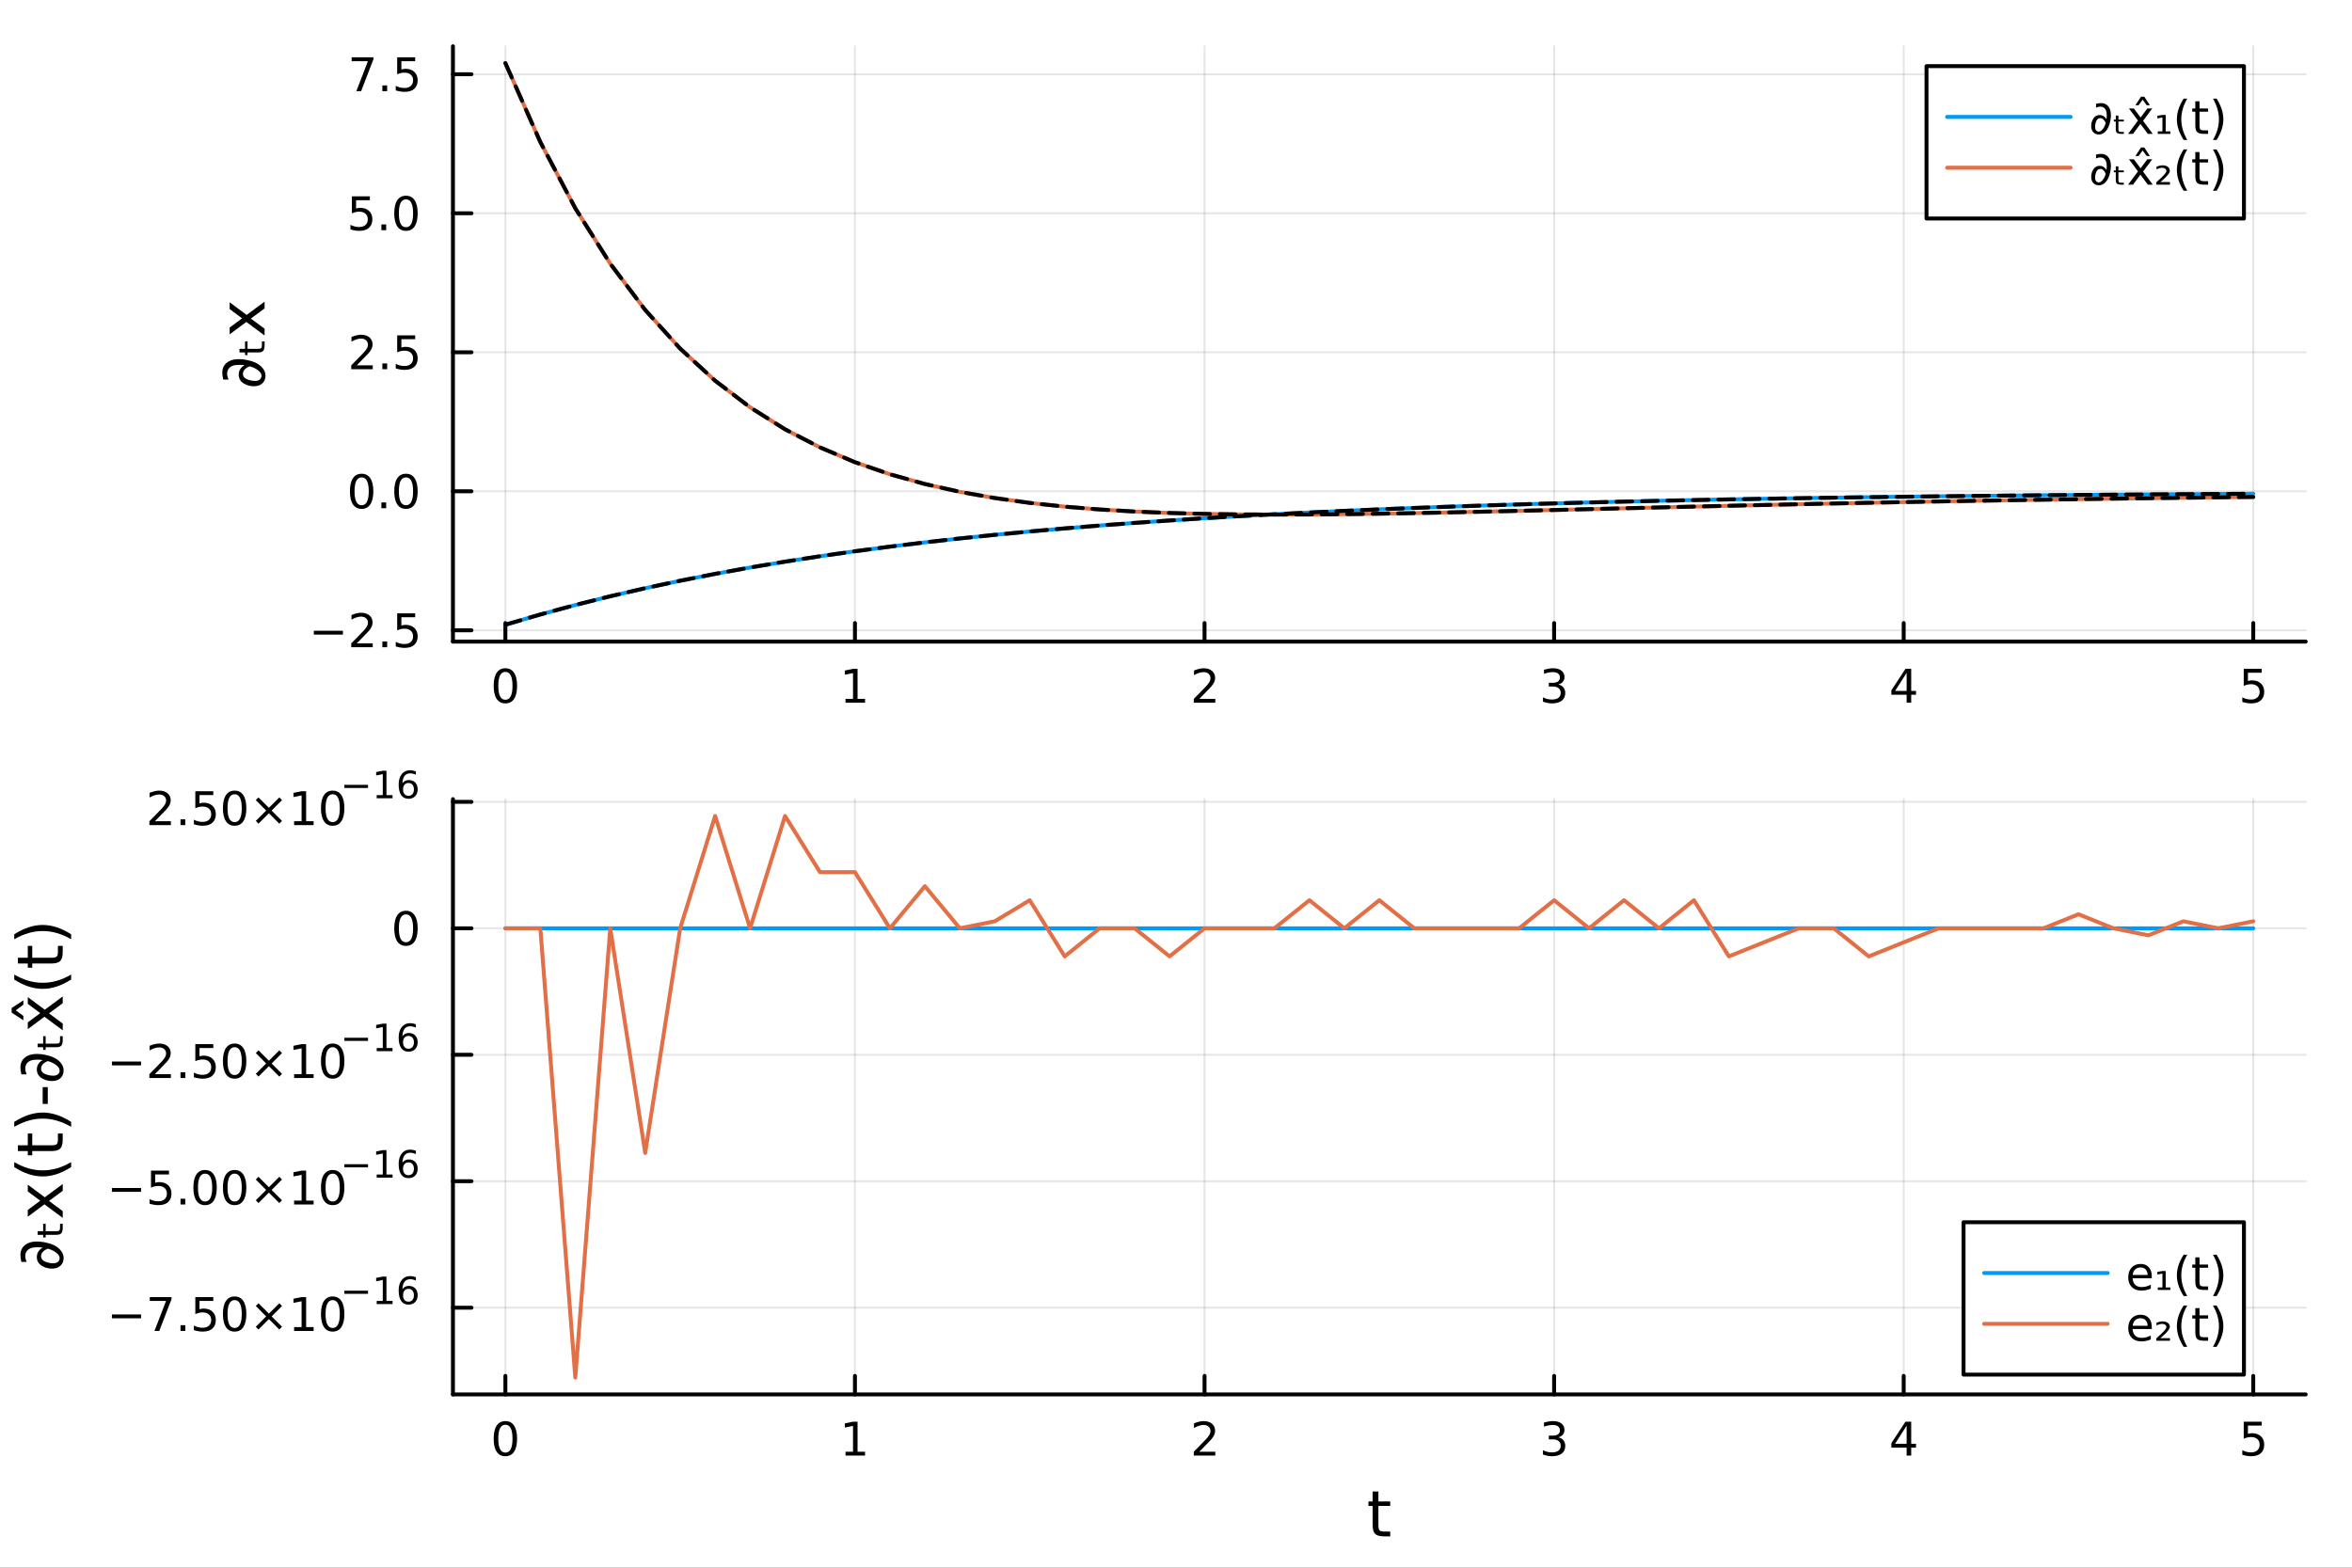 <?xml version="1.0" encoding="utf-8"?>
<svg xmlns="http://www.w3.org/2000/svg" xmlns:xlink="http://www.w3.org/1999/xlink" width="600" height="400" viewBox="0 0 2400 1600">
<rect x="0" y="0" width="2400" height="1600" fill="#333333" stroke="none"/>
<defs>
  <clipPath id="clip690">
    <rect x="0" y="0" width="2400" height="1600"/>
  </clipPath>
</defs>
<path clip-path="url(#clip690)" d="M0 1600 L2400 1600 L2400 0 L0 0  Z" fill="#ffffff" fill-rule="evenodd" fill-opacity="1"/>
<defs>
  <clipPath id="clip691">
    <rect x="480" y="0" width="1681" height="1600"/>
  </clipPath>
</defs>
<path clip-path="url(#clip690)" d="M462.191 654.814 L2352.76 654.814 L2352.76 47.244 L462.191 47.244  Z" fill="#ffffff" fill-rule="evenodd" fill-opacity="1"/>
<defs>
  <clipPath id="clip692">
    <rect x="462" y="47" width="1892" height="609"/>
  </clipPath>
</defs>
<polyline clip-path="url(#clip692)" style="stroke:#000000; stroke-linecap:round; stroke-linejoin:round; stroke-width:2; stroke-opacity:0.1; fill:none" points="515.698,654.814 515.698,47.244 "/>
<polyline clip-path="url(#clip692)" style="stroke:#000000; stroke-linecap:round; stroke-linejoin:round; stroke-width:2; stroke-opacity:0.1; fill:none" points="872.408,654.814 872.408,47.244 "/>
<polyline clip-path="url(#clip692)" style="stroke:#000000; stroke-linecap:round; stroke-linejoin:round; stroke-width:2; stroke-opacity:0.1; fill:none" points="1229.12,654.814 1229.12,47.244 "/>
<polyline clip-path="url(#clip692)" style="stroke:#000000; stroke-linecap:round; stroke-linejoin:round; stroke-width:2; stroke-opacity:0.1; fill:none" points="1585.83,654.814 1585.83,47.244 "/>
<polyline clip-path="url(#clip692)" style="stroke:#000000; stroke-linecap:round; stroke-linejoin:round; stroke-width:2; stroke-opacity:0.1; fill:none" points="1942.54,654.814 1942.54,47.244 "/>
<polyline clip-path="url(#clip692)" style="stroke:#000000; stroke-linecap:round; stroke-linejoin:round; stroke-width:2; stroke-opacity:0.1; fill:none" points="2299.25,654.814 2299.25,47.244 "/>
<polyline clip-path="url(#clip690)" style="stroke:#000000; stroke-linecap:round; stroke-linejoin:round; stroke-width:4; stroke-opacity:1; fill:none" points="462.191,654.814 2352.76,654.814 "/>
<polyline clip-path="url(#clip690)" style="stroke:#000000; stroke-linecap:round; stroke-linejoin:round; stroke-width:4; stroke-opacity:1; fill:none" points="515.698,654.814 515.698,635.916 "/>
<polyline clip-path="url(#clip690)" style="stroke:#000000; stroke-linecap:round; stroke-linejoin:round; stroke-width:4; stroke-opacity:1; fill:none" points="872.408,654.814 872.408,635.916 "/>
<polyline clip-path="url(#clip690)" style="stroke:#000000; stroke-linecap:round; stroke-linejoin:round; stroke-width:4; stroke-opacity:1; fill:none" points="1229.12,654.814 1229.12,635.916 "/>
<polyline clip-path="url(#clip690)" style="stroke:#000000; stroke-linecap:round; stroke-linejoin:round; stroke-width:4; stroke-opacity:1; fill:none" points="1585.83,654.814 1585.83,635.916 "/>
<polyline clip-path="url(#clip690)" style="stroke:#000000; stroke-linecap:round; stroke-linejoin:round; stroke-width:4; stroke-opacity:1; fill:none" points="1942.54,654.814 1942.54,635.916 "/>
<polyline clip-path="url(#clip690)" style="stroke:#000000; stroke-linecap:round; stroke-linejoin:round; stroke-width:4; stroke-opacity:1; fill:none" points="2299.25,654.814 2299.25,635.916 "/>
<path clip-path="url(#clip690)" d="M515.698 685.733 Q512.087 685.733 510.258 689.297 Q508.453 692.839 508.453 699.969 Q508.453 707.075 510.258 710.64 Q512.087 714.181 515.698 714.181 Q519.332 714.181 521.138 710.64 Q522.966 707.075 522.966 699.969 Q522.966 692.839 521.138 689.297 Q519.332 685.733 515.698 685.733 M515.698 682.029 Q521.508 682.029 524.564 686.635 Q527.642 691.219 527.642 699.969 Q527.642 708.695 524.564 713.302 Q521.508 717.885 515.698 717.885 Q509.888 717.885 506.809 713.302 Q503.754 708.695 503.754 699.969 Q503.754 691.219 506.809 686.635 Q509.888 682.029 515.698 682.029 Z" fill="#000000" fill-rule="nonzero" fill-opacity="1" /><path clip-path="url(#clip690)" d="M862.79 713.279 L870.429 713.279 L870.429 686.913 L862.119 688.58 L862.119 684.321 L870.383 682.654 L875.059 682.654 L875.059 713.279 L882.697 713.279 L882.697 717.214 L862.79 717.214 L862.79 713.279 Z" fill="#000000" fill-rule="nonzero" fill-opacity="1" /><path clip-path="url(#clip690)" d="M1223.77 713.279 L1240.09 713.279 L1240.09 717.214 L1218.15 717.214 L1218.15 713.279 Q1220.81 710.524 1225.39 705.894 Q1230 701.242 1231.18 699.899 Q1233.42 697.376 1234.3 695.64 Q1235.21 693.881 1235.21 692.191 Q1235.21 689.436 1233.26 687.7 Q1231.34 685.964 1228.24 685.964 Q1226.04 685.964 1223.59 686.728 Q1221.16 687.492 1218.38 689.043 L1218.38 684.321 Q1221.2 683.186 1223.66 682.608 Q1226.11 682.029 1228.15 682.029 Q1233.52 682.029 1236.71 684.714 Q1239.91 687.399 1239.91 691.89 Q1239.91 694.02 1239.1 695.941 Q1238.31 697.839 1236.2 700.432 Q1235.62 701.103 1232.52 704.32 Q1229.42 707.515 1223.77 713.279 Z" fill="#000000" fill-rule="nonzero" fill-opacity="1" /><path clip-path="url(#clip690)" d="M1590.08 698.58 Q1593.43 699.297 1595.31 701.566 Q1597.21 703.834 1597.21 707.168 Q1597.21 712.283 1593.69 715.084 Q1590.17 717.885 1583.69 717.885 Q1581.51 717.885 1579.2 717.445 Q1576.91 717.029 1574.45 716.172 L1574.45 711.658 Q1576.4 712.793 1578.71 713.371 Q1581.03 713.95 1583.55 713.95 Q1587.95 713.95 1590.24 712.214 Q1592.55 710.478 1592.55 707.168 Q1592.55 704.112 1590.4 702.399 Q1588.27 700.663 1584.45 700.663 L1580.42 700.663 L1580.42 696.82 L1584.64 696.82 Q1588.09 696.82 1589.91 695.455 Q1591.74 694.066 1591.74 691.473 Q1591.74 688.811 1589.84 687.399 Q1587.97 685.964 1584.45 685.964 Q1582.53 685.964 1580.33 686.381 Q1578.13 686.797 1575.49 687.677 L1575.49 683.51 Q1578.16 682.77 1580.47 682.399 Q1582.81 682.029 1584.87 682.029 Q1590.19 682.029 1593.29 684.459 Q1596.4 686.867 1596.4 690.987 Q1596.4 693.858 1594.75 695.848 Q1593.11 697.816 1590.08 698.58 Z" fill="#000000" fill-rule="nonzero" fill-opacity="1" /><path clip-path="url(#clip690)" d="M1945.55 686.728 L1933.74 705.177 L1945.55 705.177 L1945.55 686.728 M1944.32 682.654 L1950.2 682.654 L1950.2 705.177 L1955.13 705.177 L1955.13 709.066 L1950.2 709.066 L1950.2 717.214 L1945.55 717.214 L1945.55 709.066 L1929.95 709.066 L1929.95 704.552 L1944.32 682.654 Z" fill="#000000" fill-rule="nonzero" fill-opacity="1" /><path clip-path="url(#clip690)" d="M2289.53 682.654 L2307.88 682.654 L2307.88 686.589 L2293.81 686.589 L2293.81 695.061 Q2294.83 694.714 2295.85 694.552 Q2296.87 694.367 2297.88 694.367 Q2303.67 694.367 2307.05 697.538 Q2310.43 700.709 2310.43 706.126 Q2310.43 711.705 2306.96 714.806 Q2303.49 717.885 2297.17 717.885 Q2294.99 717.885 2292.72 717.515 Q2290.48 717.144 2288.07 716.404 L2288.07 711.705 Q2290.15 712.839 2292.37 713.394 Q2294.6 713.95 2297.07 713.95 Q2301.08 713.95 2303.42 711.844 Q2305.75 709.737 2305.75 706.126 Q2305.75 702.515 2303.42 700.408 Q2301.08 698.302 2297.07 698.302 Q2295.2 698.302 2293.32 698.719 Q2291.47 699.135 2289.53 700.015 L2289.53 682.654 Z" fill="#000000" fill-rule="nonzero" fill-opacity="1" /><polyline clip-path="url(#clip692)" style="stroke:#000000; stroke-linecap:round; stroke-linejoin:round; stroke-width:2; stroke-opacity:0.1; fill:none" points="462.191,643.294 2352.76,643.294 "/>
<polyline clip-path="url(#clip692)" style="stroke:#000000; stroke-linecap:round; stroke-linejoin:round; stroke-width:2; stroke-opacity:0.1; fill:none" points="462.191,501.418 2352.76,501.418 "/>
<polyline clip-path="url(#clip692)" style="stroke:#000000; stroke-linecap:round; stroke-linejoin:round; stroke-width:2; stroke-opacity:0.1; fill:none" points="462.191,359.542 2352.76,359.542 "/>
<polyline clip-path="url(#clip692)" style="stroke:#000000; stroke-linecap:round; stroke-linejoin:round; stroke-width:2; stroke-opacity:0.1; fill:none" points="462.191,217.666 2352.76,217.666 "/>
<polyline clip-path="url(#clip692)" style="stroke:#000000; stroke-linecap:round; stroke-linejoin:round; stroke-width:2; stroke-opacity:0.1; fill:none" points="462.191,75.79 2352.76,75.79 "/>
<polyline clip-path="url(#clip690)" style="stroke:#000000; stroke-linecap:round; stroke-linejoin:round; stroke-width:4; stroke-opacity:1; fill:none" points="462.191,654.814 462.191,47.244 "/>
<polyline clip-path="url(#clip690)" style="stroke:#000000; stroke-linecap:round; stroke-linejoin:round; stroke-width:4; stroke-opacity:1; fill:none" points="462.191,643.294 481.089,643.294 "/>
<polyline clip-path="url(#clip690)" style="stroke:#000000; stroke-linecap:round; stroke-linejoin:round; stroke-width:4; stroke-opacity:1; fill:none" points="462.191,501.418 481.089,501.418 "/>
<polyline clip-path="url(#clip690)" style="stroke:#000000; stroke-linecap:round; stroke-linejoin:round; stroke-width:4; stroke-opacity:1; fill:none" points="462.191,359.542 481.089,359.542 "/>
<polyline clip-path="url(#clip690)" style="stroke:#000000; stroke-linecap:round; stroke-linejoin:round; stroke-width:4; stroke-opacity:1; fill:none" points="462.191,217.666 481.089,217.666 "/>
<polyline clip-path="url(#clip690)" style="stroke:#000000; stroke-linecap:round; stroke-linejoin:round; stroke-width:4; stroke-opacity:1; fill:none" points="462.191,75.79 481.089,75.79 "/>
<path clip-path="url(#clip690)" d="M320.243 643.745 L349.919 643.745 L349.919 647.68 L320.243 647.68 L320.243 643.745 Z" fill="#000000" fill-rule="nonzero" fill-opacity="1" /><path clip-path="url(#clip690)" d="M364.039 656.638 L380.358 656.638 L380.358 660.574 L358.414 660.574 L358.414 656.638 Q361.076 653.884 365.659 649.254 Q370.266 644.601 371.446 643.259 Q373.692 640.736 374.571 639 Q375.474 637.24 375.474 635.551 Q375.474 632.796 373.53 631.06 Q371.608 629.324 368.506 629.324 Q366.307 629.324 363.854 630.088 Q361.423 630.851 358.645 632.402 L358.645 627.68 Q361.469 626.546 363.923 625.967 Q366.377 625.389 368.414 625.389 Q373.784 625.389 376.979 628.074 Q380.173 630.759 380.173 635.25 Q380.173 637.379 379.363 639.3 Q378.576 641.199 376.469 643.791 Q375.891 644.463 372.789 647.68 Q369.687 650.875 364.039 656.638 Z" fill="#000000" fill-rule="nonzero" fill-opacity="1" /><path clip-path="url(#clip690)" d="M390.173 654.694 L395.057 654.694 L395.057 660.574 L390.173 660.574 L390.173 654.694 Z" fill="#000000" fill-rule="nonzero" fill-opacity="1" /><path clip-path="url(#clip690)" d="M405.289 626.014 L423.645 626.014 L423.645 629.949 L409.571 629.949 L409.571 638.421 Q410.59 638.074 411.608 637.912 Q412.627 637.726 413.645 637.726 Q419.432 637.726 422.812 640.898 Q426.191 644.069 426.191 649.486 Q426.191 655.064 422.719 658.166 Q419.247 661.245 412.928 661.245 Q410.752 661.245 408.483 660.874 Q406.238 660.504 403.83 659.763 L403.83 655.064 Q405.914 656.199 408.136 656.754 Q410.358 657.31 412.835 657.31 Q416.84 657.31 419.178 655.203 Q421.515 653.097 421.515 649.486 Q421.515 645.875 419.178 643.768 Q416.84 641.662 412.835 641.662 Q410.96 641.662 409.085 642.078 Q407.233 642.495 405.289 643.375 L405.289 626.014 Z" fill="#000000" fill-rule="nonzero" fill-opacity="1" /><path clip-path="url(#clip690)" d="M369.016 487.216 Q365.405 487.216 363.576 490.781 Q361.77 494.323 361.77 501.452 Q361.77 508.559 363.576 512.123 Q365.405 515.665 369.016 515.665 Q372.65 515.665 374.456 512.123 Q376.284 508.559 376.284 501.452 Q376.284 494.323 374.456 490.781 Q372.65 487.216 369.016 487.216 M369.016 483.513 Q374.826 483.513 377.881 488.119 Q380.96 492.702 380.96 501.452 Q380.96 510.179 377.881 514.786 Q374.826 519.369 369.016 519.369 Q363.206 519.369 360.127 514.786 Q357.071 510.179 357.071 501.452 Q357.071 492.702 360.127 488.119 Q363.206 483.513 369.016 483.513 Z" fill="#000000" fill-rule="nonzero" fill-opacity="1" /><path clip-path="url(#clip690)" d="M389.178 512.818 L394.062 512.818 L394.062 518.698 L389.178 518.698 L389.178 512.818 Z" fill="#000000" fill-rule="nonzero" fill-opacity="1" /><path clip-path="url(#clip690)" d="M414.247 487.216 Q410.636 487.216 408.807 490.781 Q407.002 494.323 407.002 501.452 Q407.002 508.559 408.807 512.123 Q410.636 515.665 414.247 515.665 Q417.881 515.665 419.687 512.123 Q421.515 508.559 421.515 501.452 Q421.515 494.323 419.687 490.781 Q417.881 487.216 414.247 487.216 M414.247 483.513 Q420.057 483.513 423.113 488.119 Q426.191 492.702 426.191 501.452 Q426.191 510.179 423.113 514.786 Q420.057 519.369 414.247 519.369 Q408.437 519.369 405.358 514.786 Q402.303 510.179 402.303 501.452 Q402.303 492.702 405.358 488.119 Q408.437 483.513 414.247 483.513 Z" fill="#000000" fill-rule="nonzero" fill-opacity="1" /><path clip-path="url(#clip690)" d="M364.039 372.886 L380.358 372.886 L380.358 376.822 L358.414 376.822 L358.414 372.886 Q361.076 370.132 365.659 365.502 Q370.266 360.849 371.446 359.507 Q373.692 356.984 374.571 355.248 Q375.474 353.488 375.474 351.799 Q375.474 349.044 373.53 347.308 Q371.608 345.572 368.506 345.572 Q366.307 345.572 363.854 346.336 Q361.423 347.099 358.645 348.65 L358.645 343.928 Q361.469 342.794 363.923 342.215 Q366.377 341.637 368.414 341.637 Q373.784 341.637 376.979 344.322 Q380.173 347.007 380.173 351.498 Q380.173 353.627 379.363 355.549 Q378.576 357.447 376.469 360.039 Q375.891 360.711 372.789 363.928 Q369.687 367.123 364.039 372.886 Z" fill="#000000" fill-rule="nonzero" fill-opacity="1" /><path clip-path="url(#clip690)" d="M390.173 370.942 L395.057 370.942 L395.057 376.822 L390.173 376.822 L390.173 370.942 Z" fill="#000000" fill-rule="nonzero" fill-opacity="1" /><path clip-path="url(#clip690)" d="M405.289 342.262 L423.645 342.262 L423.645 346.197 L409.571 346.197 L409.571 354.669 Q410.59 354.322 411.608 354.16 Q412.627 353.974 413.645 353.974 Q419.432 353.974 422.812 357.146 Q426.191 360.317 426.191 365.734 Q426.191 371.312 422.719 374.414 Q419.247 377.493 412.928 377.493 Q410.752 377.493 408.483 377.122 Q406.238 376.752 403.83 376.011 L403.83 371.312 Q405.914 372.447 408.136 373.002 Q410.358 373.558 412.835 373.558 Q416.84 373.558 419.178 371.451 Q421.515 369.345 421.515 365.734 Q421.515 362.123 419.178 360.016 Q416.84 357.91 412.835 357.91 Q410.96 357.91 409.085 358.326 Q407.233 358.743 405.289 359.623 L405.289 342.262 Z" fill="#000000" fill-rule="nonzero" fill-opacity="1" /><path clip-path="url(#clip690)" d="M359.062 200.386 L377.418 200.386 L377.418 204.321 L363.344 204.321 L363.344 212.793 Q364.363 212.446 365.381 212.284 Q366.4 212.098 367.419 212.098 Q373.206 212.098 376.585 215.27 Q379.965 218.441 379.965 223.858 Q379.965 229.436 376.493 232.538 Q373.02 235.617 366.701 235.617 Q364.525 235.617 362.257 235.246 Q360.011 234.876 357.604 234.135 L357.604 229.436 Q359.687 230.571 361.909 231.126 Q364.132 231.682 366.608 231.682 Q370.613 231.682 372.951 229.575 Q375.289 227.469 375.289 223.858 Q375.289 220.247 372.951 218.14 Q370.613 216.034 366.608 216.034 Q364.733 216.034 362.858 216.45 Q361.007 216.867 359.062 217.747 L359.062 200.386 Z" fill="#000000" fill-rule="nonzero" fill-opacity="1" /><path clip-path="url(#clip690)" d="M389.178 229.066 L394.062 229.066 L394.062 234.946 L389.178 234.946 L389.178 229.066 Z" fill="#000000" fill-rule="nonzero" fill-opacity="1" /><path clip-path="url(#clip690)" d="M414.247 203.464 Q410.636 203.464 408.807 207.029 Q407.002 210.571 407.002 217.7 Q407.002 224.807 408.807 228.372 Q410.636 231.913 414.247 231.913 Q417.881 231.913 419.687 228.372 Q421.515 224.807 421.515 217.7 Q421.515 210.571 419.687 207.029 Q417.881 203.464 414.247 203.464 M414.247 199.761 Q420.057 199.761 423.113 204.367 Q426.191 208.95 426.191 217.7 Q426.191 226.427 423.113 231.034 Q420.057 235.617 414.247 235.617 Q408.437 235.617 405.358 231.034 Q402.303 226.427 402.303 217.7 Q402.303 208.95 405.358 204.367 Q408.437 199.761 414.247 199.761 Z" fill="#000000" fill-rule="nonzero" fill-opacity="1" /><path clip-path="url(#clip690)" d="M358.831 58.51 L381.053 58.51 L381.053 60.5 L368.506 93.07 L363.622 93.07 L375.428 62.445 L358.831 62.445 L358.831 58.51 Z" fill="#000000" fill-rule="nonzero" fill-opacity="1" /><path clip-path="url(#clip690)" d="M390.173 87.19 L395.057 87.19 L395.057 93.07 L390.173 93.07 L390.173 87.19 Z" fill="#000000" fill-rule="nonzero" fill-opacity="1" /><path clip-path="url(#clip690)" d="M405.289 58.51 L423.645 58.51 L423.645 62.445 L409.571 62.445 L409.571 70.917 Q410.59 70.57 411.608 70.408 Q412.627 70.222 413.645 70.222 Q419.432 70.222 422.812 73.394 Q426.191 76.565 426.191 81.982 Q426.191 87.56 422.719 90.662 Q419.247 93.741 412.928 93.741 Q410.752 93.741 408.483 93.371 Q406.238 93 403.83 92.259 L403.83 87.56 Q405.914 88.695 408.136 89.25 Q410.358 89.806 412.835 89.806 Q416.84 89.806 419.178 87.699 Q421.515 85.593 421.515 81.982 Q421.515 78.371 419.178 76.264 Q416.84 74.158 412.835 74.158 Q410.96 74.158 409.085 74.574 Q407.233 74.991 405.289 75.871 L405.289 58.51 Z" fill="#000000" fill-rule="nonzero" fill-opacity="1" /><path clip-path="url(#clip690)" d="M270.91 383.319 Q270.91 387.807 268.204 390.735 Q264.99 394.204 259.165 394.204 Q253.118 394.204 248.407 391.149 Q243.569 387.998 243.569 382.332 Q243.569 378.608 245.893 375.68 Q247.261 373.961 249.553 372.784 Q246.975 372.37 244.047 372.37 Q239.75 372.37 237.267 373.389 Q231.761 375.648 231.761 381.632 Q231.761 383.892 233.161 387.393 L227.814 387.393 Q226.827 383.701 226.827 380.391 Q226.827 371.861 234.657 368.232 Q238.349 366.545 243.856 366.545 Q247.452 366.545 251.622 367.341 Q262.062 369.346 267.027 374.534 Q270.91 378.608 270.91 383.319 M260.12 388.762 Q263.303 388.762 265.022 387.361 Q266.836 385.865 266.836 383.574 Q266.836 381.537 265.404 379.913 Q263.43 377.622 260.215 375.935 Q257.574 374.534 254.741 373.834 Q247.898 376.667 247.898 381.568 Q247.898 385.77 253.436 387.616 Q256.873 388.762 260.12 388.762 Z" fill="#000000" fill-rule="nonzero" fill-opacity="1" /><path clip-path="url(#clip690)" d="M244.365 356.01 L250.03 356.01 L250.03 348.403 L252.577 348.403 L252.577 356.01 L263.398 356.01 Q265.849 356.01 266.549 355.246 Q267.25 354.482 267.25 352.191 L267.25 348.403 L269.987 348.403 L269.987 352.191 Q269.987 356.456 268.555 358.079 Q267.154 359.702 263.398 359.702 L252.577 359.702 L252.577 362.408 L250.03 362.408 L250.03 359.702 L244.365 359.702 L244.365 356.01 Z" fill="#000000" fill-rule="nonzero" fill-opacity="1" /><path clip-path="url(#clip690)" d="M234.339 308.522 L251.685 321.413 L269.987 307.854 L269.987 314.76 L255.982 325.136 L269.987 335.513 L269.987 342.419 L251.335 328.574 L234.339 341.242 L234.339 334.335 L247.038 324.882 L234.339 315.429 L234.339 308.522 Z" fill="#000000" fill-rule="nonzero" fill-opacity="1" /><polyline clip-path="url(#clip692)" style="stroke:#009af9; stroke-linecap:round; stroke-linejoin:round; stroke-width:4; stroke-opacity:1; fill:none" points="515.698,637.618 551.369,627.147 587.04,617.48 622.711,608.557 658.382,600.32 694.053,592.716 729.724,585.696 765.395,579.217 801.066,573.235 836.737,567.714 872.408,562.617 908.079,557.911 943.75,553.568 979.421,549.558 1015.09,545.857 1050.76,542.44 1086.43,539.286 1122.11,536.375 1157.78,533.687 1193.45,531.206 1229.12,528.916 1264.79,526.802 1300.46,524.85 1336.13,523.049 1371.8,521.386 1407.47,519.85 1443.14,518.433 1478.82,517.125 1514.49,515.917 1550.16,514.802 1585.83,513.773 1621.5,512.823 1657.17,511.947 1692.84,511.137 1728.51,510.39 1764.18,509.7 1799.85,509.063 1835.53,508.475 1871.2,507.933 1906.87,507.432 1942.54,506.969 1978.21,506.543 2013.88,506.148 2049.55,505.785 2085.22,505.449 2120.89,505.139 2156.57,504.853 2192.24,504.589 2227.91,504.345 2263.58,504.12 2299.25,503.912 "/>
<polyline clip-path="url(#clip692)" style="stroke:#e26f46; stroke-linecap:round; stroke-linejoin:round; stroke-width:4; stroke-opacity:1; fill:none" points="515.698,64.439 551.369,144.989 587.04,212.551 622.711,269.12 658.382,316.387 694.053,355.792 729.724,388.556 765.395,415.716 801.066,438.153 836.737,456.612 872.408,471.726 908.079,484.032 943.75,493.983 979.421,501.963 1015.09,508.298 1050.76,513.264 1086.43,517.091 1122.11,519.974 1157.78,522.079 1193.45,523.545 1229.12,524.489 1264.79,525.009 1300.46,525.186 1336.13,525.088 1371.8,524.774 1407.47,524.292 1443.14,523.68 1478.82,522.971 1514.49,522.192 1550.16,521.365 1585.83,520.509 1621.5,519.638 1657.17,518.764 1692.84,517.896 1728.51,517.042 1764.18,516.207 1799.85,515.396 1835.53,514.611 1871.2,513.856 1906.87,513.132 1942.54,512.439 1978.21,511.779 2013.88,511.151 2049.55,510.554 2085.22,509.989 2120.89,509.454 2156.57,508.949 2192.24,508.472 2227.91,508.023 2263.58,507.6 2299.25,507.202 "/>
<polyline clip-path="url(#clip692)" style="stroke:#000000; stroke-linecap:round; stroke-linejoin:round; stroke-width:4; stroke-opacity:1; fill:none" stroke-dasharray="16, 10" points="515.698,637.618 551.369,627.147 587.04,617.48 622.711,608.557 658.382,600.32 694.053,592.716 729.724,585.696 765.395,579.217 801.066,573.235 836.737,567.714 872.408,562.617 908.079,557.911 943.75,553.568 979.421,549.558 1015.09,545.857 1050.76,542.44 1086.43,539.286 1122.11,536.375 1157.78,533.687 1193.45,531.206 1229.12,528.916 1264.79,526.802 1300.46,524.85 1336.13,523.049 1371.8,521.386 1407.47,519.85 1443.14,518.433 1478.82,517.125 1514.49,515.917 1550.16,514.802 1585.83,513.773 1621.5,512.823 1657.17,511.947 1692.84,511.137 1728.51,510.39 1764.18,509.7 1799.85,509.063 1835.53,508.475 1871.2,507.933 1906.87,507.432 1942.54,506.969 1978.21,506.543 2013.88,506.148 2049.55,505.785 2085.22,505.449 2120.89,505.139 2156.57,504.853 2192.24,504.589 2227.91,504.345 2263.58,504.12 2299.25,503.912 "/>
<polyline clip-path="url(#clip692)" style="stroke:#000000; stroke-linecap:round; stroke-linejoin:round; stroke-width:4; stroke-opacity:1; fill:none" stroke-dasharray="16, 10" points="515.698,64.439 551.369,144.989 587.04,212.551 622.711,269.12 658.382,316.387 694.053,355.792 729.724,388.556 765.395,415.716 801.066,438.153 836.737,456.612 872.408,471.726 908.079,484.032 943.75,493.983 979.421,501.963 1015.09,508.298 1050.76,513.264 1086.43,517.091 1122.11,519.974 1157.78,522.079 1193.45,523.545 1229.12,524.489 1264.79,525.009 1300.46,525.186 1336.13,525.088 1371.8,524.774 1407.47,524.292 1443.14,523.68 1478.82,522.971 1514.49,522.192 1550.16,521.365 1585.83,520.509 1621.5,519.638 1657.17,518.764 1692.84,517.896 1728.51,517.042 1764.18,516.207 1799.85,515.396 1835.53,514.611 1871.2,513.856 1906.87,513.132 1942.54,512.439 1978.21,511.779 2013.88,511.151 2049.55,510.554 2085.22,509.989 2120.89,509.454 2156.57,508.949 2192.24,508.472 2227.91,508.023 2263.58,507.6 2299.25,507.202 "/>
<path clip-path="url(#clip690)" d="M1965.82 223.016 L2289.74 223.016 L2289.74 67.496 L1965.82 67.496  Z" fill="#ffffff" fill-rule="evenodd" fill-opacity="1"/>
<polyline clip-path="url(#clip690)" style="stroke:#000000; stroke-linecap:round; stroke-linejoin:round; stroke-width:4; stroke-opacity:1; fill:none" points="1965.82,223.016 2289.74,223.016 2289.74,67.496 1965.82,67.496 1965.82,223.016 "/>
<polyline clip-path="url(#clip690)" style="stroke:#009af9; stroke-linecap:round; stroke-linejoin:round; stroke-width:4; stroke-opacity:1; fill:none" points="1986.83,119.336 2112.86,119.336 "/>
<path clip-path="url(#clip690)" d="M2141.79 137.288 Q2138.52 137.288 2136.39 135.32 Q2133.87 132.982 2133.87 128.746 Q2133.87 124.348 2136.09 120.922 Q2138.38 117.404 2142.5 117.404 Q2145.21 117.404 2147.34 119.093 Q2148.59 120.089 2149.45 121.755 Q2149.75 119.88 2149.75 117.751 Q2149.75 114.626 2149.01 112.82 Q2147.37 108.816 2143.01 108.816 Q2141.37 108.816 2138.82 109.834 L2138.82 105.945 Q2141.51 105.228 2143.92 105.228 Q2150.12 105.228 2152.76 110.922 Q2153.99 113.607 2153.99 117.612 Q2153.99 120.228 2153.41 123.26 Q2151.95 130.853 2148.18 134.464 Q2145.21 137.288 2141.79 137.288 M2137.83 129.441 Q2137.83 131.755 2138.85 133.005 Q2139.94 134.325 2141.6 134.325 Q2143.08 134.325 2144.26 133.283 Q2145.93 131.848 2147.16 129.51 Q2148.18 127.589 2148.69 125.529 Q2146.62 120.552 2143.06 120.552 Q2140 120.552 2138.66 124.579 Q2137.83 127.079 2137.83 129.441 Z" fill="#000000" fill-rule="nonzero" fill-opacity="1" /><path clip-path="url(#clip690)" d="M2161.65 117.982 L2161.65 122.103 L2167.18 122.103 L2167.18 123.954 L2161.65 123.954 L2161.65 131.825 Q2161.65 133.607 2162.2 134.116 Q2162.76 134.626 2164.43 134.626 L2167.18 134.626 L2167.18 136.616 L2164.43 136.616 Q2161.32 136.616 2160.14 135.575 Q2158.96 134.556 2158.96 131.825 L2158.96 123.954 L2157 123.954 L2157 122.103 L2158.96 122.103 L2158.96 117.982 L2161.65 117.982 Z" fill="#000000" fill-rule="nonzero" fill-opacity="1" /><path clip-path="url(#clip690)" d="M2196.18 110.691 L2186.81 123.306 L2196.67 136.616 L2191.65 136.616 L2184.1 126.431 L2176.56 136.616 L2171.53 136.616 L2181.6 123.052 L2172.39 110.691 L2177.41 110.691 L2184.29 119.927 L2191.16 110.691 L2196.18 110.691 Z" fill="#000000" fill-rule="nonzero" fill-opacity="1" /><path clip-path="url(#clip690)" d="M2184.66 98.7 L2188.08 98.7 L2193.75 107.404 L2190.54 107.404 L2186.37 101.732 L2182.2 107.404 L2178.99 107.404 L2184.66 98.7 M2186.37 110.066 L2186.37 110.066 Z" fill="#000000" fill-rule="nonzero" fill-opacity="1" /><path clip-path="url(#clip690)" d="M2201.83 134.07 L2206.56 134.07 L2206.56 119.927 L2201.39 120.876 L2201.39 118.191 L2206.72 117.288 L2209.89 117.288 L2209.89 134.07 L2214.63 134.07 L2214.63 136.616 L2201.83 136.616 L2201.83 134.07 Z" fill="#000000" fill-rule="nonzero" fill-opacity="1" /><path clip-path="url(#clip690)" d="M2231.93 100.644 Q2228.82 105.968 2227.32 111.177 Q2225.81 116.385 2225.81 121.732 Q2225.81 127.079 2227.32 132.334 Q2228.85 137.565 2231.93 142.866 L2228.22 142.866 Q2224.75 137.427 2223.01 132.172 Q2221.3 126.917 2221.3 121.732 Q2221.3 116.57 2223.01 111.339 Q2224.73 106.107 2228.22 100.644 L2231.93 100.644 Z" fill="#000000" fill-rule="nonzero" fill-opacity="1" /><path clip-path="url(#clip690)" d="M2244.4 103.33 L2244.4 110.691 L2253.18 110.691 L2253.18 114.001 L2244.4 114.001 L2244.4 128.075 Q2244.4 131.246 2245.26 132.149 Q2246.14 133.052 2248.8 133.052 L2253.18 133.052 L2253.18 136.616 L2248.8 136.616 Q2243.87 136.616 2241.99 134.788 Q2240.12 132.936 2240.12 128.075 L2240.12 114.001 L2236.99 114.001 L2236.99 110.691 L2240.12 110.691 L2240.12 103.33 L2244.4 103.33 Z" fill="#000000" fill-rule="nonzero" fill-opacity="1" /><path clip-path="url(#clip690)" d="M2258.11 100.644 L2261.81 100.644 Q2265.28 106.107 2266.99 111.339 Q2268.73 116.57 2268.73 121.732 Q2268.73 126.917 2266.99 132.172 Q2265.28 137.427 2261.81 142.866 L2258.11 142.866 Q2261.18 137.565 2262.69 132.334 Q2264.22 127.079 2264.22 121.732 Q2264.22 116.385 2262.69 111.177 Q2261.18 105.968 2258.11 100.644 Z" fill="#000000" fill-rule="nonzero" fill-opacity="1" /><polyline clip-path="url(#clip690)" style="stroke:#e26f46; stroke-linecap:round; stroke-linejoin:round; stroke-width:4; stroke-opacity:1; fill:none" points="1986.83,171.176 2112.86,171.176 "/>
<path clip-path="url(#clip690)" d="M2141.79 189.128 Q2138.52 189.128 2136.39 187.16 Q2133.87 184.822 2133.87 180.586 Q2133.87 176.188 2136.09 172.762 Q2138.38 169.244 2142.5 169.244 Q2145.21 169.244 2147.34 170.933 Q2148.59 171.929 2149.45 173.595 Q2149.75 171.72 2149.75 169.591 Q2149.75 166.466 2149.01 164.66 Q2147.37 160.656 2143.01 160.656 Q2141.37 160.656 2138.82 161.674 L2138.82 157.785 Q2141.51 157.068 2143.92 157.068 Q2150.12 157.068 2152.76 162.762 Q2153.99 165.447 2153.99 169.452 Q2153.99 172.068 2153.41 175.1 Q2151.95 182.693 2148.18 186.304 Q2145.21 189.128 2141.79 189.128 M2137.83 181.281 Q2137.83 183.595 2138.85 184.845 Q2139.94 186.165 2141.6 186.165 Q2143.08 186.165 2144.26 185.123 Q2145.93 183.688 2147.16 181.35 Q2148.18 179.429 2148.69 177.369 Q2146.62 172.392 2143.06 172.392 Q2140 172.392 2138.66 176.419 Q2137.83 178.919 2137.83 181.281 Z" fill="#000000" fill-rule="nonzero" fill-opacity="1" /><path clip-path="url(#clip690)" d="M2161.65 169.822 L2161.65 173.943 L2167.18 173.943 L2167.18 175.794 L2161.65 175.794 L2161.65 183.665 Q2161.65 185.447 2162.2 185.956 Q2162.76 186.466 2164.43 186.466 L2167.18 186.466 L2167.18 188.456 L2164.43 188.456 Q2161.32 188.456 2160.14 187.415 Q2158.96 186.396 2158.96 183.665 L2158.96 175.794 L2157 175.794 L2157 173.943 L2158.96 173.943 L2158.96 169.822 L2161.65 169.822 Z" fill="#000000" fill-rule="nonzero" fill-opacity="1" /><path clip-path="url(#clip690)" d="M2196.18 162.531 L2186.81 175.146 L2196.67 188.456 L2191.65 188.456 L2184.1 178.271 L2176.56 188.456 L2171.53 188.456 L2181.6 174.892 L2172.39 162.531 L2177.41 162.531 L2184.29 171.767 L2191.16 162.531 L2196.18 162.531 Z" fill="#000000" fill-rule="nonzero" fill-opacity="1" /><path clip-path="url(#clip690)" d="M2184.66 150.54 L2188.08 150.54 L2193.75 159.244 L2190.54 159.244 L2186.37 153.572 L2182.2 159.244 L2178.99 159.244 L2184.66 150.54 M2186.37 161.906 L2186.37 161.906 Z" fill="#000000" fill-rule="nonzero" fill-opacity="1" /><path clip-path="url(#clip690)" d="M2204.43 185.818 L2214.24 185.818 L2214.24 188.456 L2200.4 188.456 L2200.4 185.91 Q2201.18 185.193 2202.64 183.896 Q2210.61 176.836 2210.61 174.66 Q2210.61 173.132 2209.4 172.207 Q2208.2 171.257 2206.23 171.257 Q2205.03 171.257 2203.62 171.674 Q2202.2 172.068 2200.54 172.878 L2200.54 170.031 Q2202.32 169.382 2203.85 169.058 Q2205.4 168.734 2206.72 168.734 Q2210.07 168.734 2212.09 170.262 Q2214.1 171.79 2214.1 174.29 Q2214.1 177.507 2206.44 184.081 Q2205.14 185.193 2204.43 185.818 Z" fill="#000000" fill-rule="nonzero" fill-opacity="1" /><path clip-path="url(#clip690)" d="M2231.93 152.484 Q2228.82 157.808 2227.32 163.017 Q2225.81 168.225 2225.81 173.572 Q2225.81 178.919 2227.32 184.174 Q2228.85 189.405 2231.93 194.706 L2228.22 194.706 Q2224.75 189.267 2223.01 184.012 Q2221.3 178.757 2221.3 173.572 Q2221.3 168.41 2223.01 163.179 Q2224.73 157.947 2228.22 152.484 L2231.93 152.484 Z" fill="#000000" fill-rule="nonzero" fill-opacity="1" /><path clip-path="url(#clip690)" d="M2244.4 155.17 L2244.4 162.531 L2253.18 162.531 L2253.18 165.841 L2244.4 165.841 L2244.4 179.915 Q2244.4 183.086 2245.26 183.989 Q2246.14 184.892 2248.8 184.892 L2253.18 184.892 L2253.18 188.456 L2248.8 188.456 Q2243.87 188.456 2241.99 186.628 Q2240.12 184.776 2240.12 179.915 L2240.12 165.841 L2236.99 165.841 L2236.99 162.531 L2240.12 162.531 L2240.12 155.17 L2244.4 155.17 Z" fill="#000000" fill-rule="nonzero" fill-opacity="1" /><path clip-path="url(#clip690)" d="M2258.11 152.484 L2261.81 152.484 Q2265.28 157.947 2266.99 163.179 Q2268.73 168.41 2268.73 173.572 Q2268.73 178.757 2266.99 184.012 Q2265.28 189.267 2261.81 194.706 L2258.11 194.706 Q2261.18 189.405 2262.69 184.174 Q2264.22 178.919 2264.22 173.572 Q2264.22 168.225 2262.69 163.017 Q2261.18 157.808 2258.11 152.484 Z" fill="#000000" fill-rule="nonzero" fill-opacity="1" /><path clip-path="url(#clip690)" d="M462.191 1423.18 L2352.76 1423.18 L2352.76 815.61 L462.191 815.61  Z" fill="#ffffff" fill-rule="evenodd" fill-opacity="1"/>
<defs>
  <clipPath id="clip693">
    <rect x="462" y="815" width="1892" height="609"/>
  </clipPath>
</defs>
<polyline clip-path="url(#clip693)" style="stroke:#000000; stroke-linecap:round; stroke-linejoin:round; stroke-width:2; stroke-opacity:0.1; fill:none" points="515.698,1423.18 515.698,815.61 "/>
<polyline clip-path="url(#clip693)" style="stroke:#000000; stroke-linecap:round; stroke-linejoin:round; stroke-width:2; stroke-opacity:0.1; fill:none" points="872.408,1423.18 872.408,815.61 "/>
<polyline clip-path="url(#clip693)" style="stroke:#000000; stroke-linecap:round; stroke-linejoin:round; stroke-width:2; stroke-opacity:0.1; fill:none" points="1229.12,1423.18 1229.12,815.61 "/>
<polyline clip-path="url(#clip693)" style="stroke:#000000; stroke-linecap:round; stroke-linejoin:round; stroke-width:2; stroke-opacity:0.1; fill:none" points="1585.83,1423.18 1585.83,815.61 "/>
<polyline clip-path="url(#clip693)" style="stroke:#000000; stroke-linecap:round; stroke-linejoin:round; stroke-width:2; stroke-opacity:0.1; fill:none" points="1942.54,1423.18 1942.54,815.61 "/>
<polyline clip-path="url(#clip693)" style="stroke:#000000; stroke-linecap:round; stroke-linejoin:round; stroke-width:2; stroke-opacity:0.1; fill:none" points="2299.25,1423.18 2299.25,815.61 "/>
<polyline clip-path="url(#clip690)" style="stroke:#000000; stroke-linecap:round; stroke-linejoin:round; stroke-width:4; stroke-opacity:1; fill:none" points="462.191,1423.18 2352.76,1423.18 "/>
<polyline clip-path="url(#clip690)" style="stroke:#000000; stroke-linecap:round; stroke-linejoin:round; stroke-width:4; stroke-opacity:1; fill:none" points="515.698,1423.18 515.698,1404.28 "/>
<polyline clip-path="url(#clip690)" style="stroke:#000000; stroke-linecap:round; stroke-linejoin:round; stroke-width:4; stroke-opacity:1; fill:none" points="872.408,1423.18 872.408,1404.28 "/>
<polyline clip-path="url(#clip690)" style="stroke:#000000; stroke-linecap:round; stroke-linejoin:round; stroke-width:4; stroke-opacity:1; fill:none" points="1229.12,1423.18 1229.12,1404.28 "/>
<polyline clip-path="url(#clip690)" style="stroke:#000000; stroke-linecap:round; stroke-linejoin:round; stroke-width:4; stroke-opacity:1; fill:none" points="1585.83,1423.18 1585.83,1404.28 "/>
<polyline clip-path="url(#clip690)" style="stroke:#000000; stroke-linecap:round; stroke-linejoin:round; stroke-width:4; stroke-opacity:1; fill:none" points="1942.54,1423.18 1942.54,1404.28 "/>
<polyline clip-path="url(#clip690)" style="stroke:#000000; stroke-linecap:round; stroke-linejoin:round; stroke-width:4; stroke-opacity:1; fill:none" points="2299.25,1423.18 2299.25,1404.28 "/>
<path clip-path="url(#clip690)" d="M515.698 1454.1 Q512.087 1454.1 510.258 1457.66 Q508.453 1461.2 508.453 1468.33 Q508.453 1475.44 510.258 1479.01 Q512.087 1482.55 515.698 1482.55 Q519.332 1482.55 521.138 1479.01 Q522.966 1475.44 522.966 1468.33 Q522.966 1461.2 521.138 1457.66 Q519.332 1454.1 515.698 1454.1 M515.698 1450.39 Q521.508 1450.39 524.564 1455 Q527.642 1459.58 527.642 1468.33 Q527.642 1477.06 524.564 1481.67 Q521.508 1486.25 515.698 1486.25 Q509.888 1486.25 506.809 1481.67 Q503.754 1477.06 503.754 1468.33 Q503.754 1459.58 506.809 1455 Q509.888 1450.39 515.698 1450.39 Z" fill="#000000" fill-rule="nonzero" fill-opacity="1" /><path clip-path="url(#clip690)" d="M862.79 1481.64 L870.429 1481.64 L870.429 1455.28 L862.119 1456.95 L862.119 1452.69 L870.383 1451.02 L875.059 1451.02 L875.059 1481.64 L882.697 1481.64 L882.697 1485.58 L862.79 1485.58 L862.79 1481.64 Z" fill="#000000" fill-rule="nonzero" fill-opacity="1" /><path clip-path="url(#clip690)" d="M1223.77 1481.64 L1240.09 1481.64 L1240.09 1485.58 L1218.15 1485.58 L1218.15 1481.64 Q1220.81 1478.89 1225.39 1474.26 Q1230 1469.61 1231.18 1468.27 Q1233.42 1465.74 1234.3 1464.01 Q1235.21 1462.25 1235.21 1460.56 Q1235.21 1457.8 1233.26 1456.07 Q1231.34 1454.33 1228.24 1454.33 Q1226.04 1454.33 1223.59 1455.09 Q1221.16 1455.86 1218.38 1457.41 L1218.38 1452.69 Q1221.2 1451.55 1223.66 1450.97 Q1226.11 1450.39 1228.15 1450.39 Q1233.52 1450.39 1236.71 1453.08 Q1239.91 1455.77 1239.91 1460.26 Q1239.91 1462.39 1239.1 1464.31 Q1238.31 1466.2 1236.2 1468.8 Q1235.62 1469.47 1232.52 1472.69 Q1229.42 1475.88 1223.77 1481.64 Z" fill="#000000" fill-rule="nonzero" fill-opacity="1" /><path clip-path="url(#clip690)" d="M1590.08 1466.95 Q1593.43 1467.66 1595.31 1469.93 Q1597.21 1472.2 1597.21 1475.53 Q1597.21 1480.65 1593.69 1483.45 Q1590.17 1486.25 1583.69 1486.25 Q1581.51 1486.25 1579.2 1485.81 Q1576.91 1485.39 1574.45 1484.54 L1574.45 1480.02 Q1576.4 1481.16 1578.71 1481.74 Q1581.03 1482.32 1583.55 1482.32 Q1587.95 1482.32 1590.24 1480.58 Q1592.55 1478.84 1592.55 1475.53 Q1592.55 1472.48 1590.4 1470.77 Q1588.27 1469.03 1584.45 1469.03 L1580.42 1469.03 L1580.42 1465.19 L1584.64 1465.19 Q1588.09 1465.19 1589.91 1463.82 Q1591.74 1462.43 1591.74 1459.84 Q1591.74 1457.18 1589.84 1455.77 Q1587.97 1454.33 1584.45 1454.33 Q1582.53 1454.33 1580.33 1454.75 Q1578.13 1455.16 1575.49 1456.04 L1575.49 1451.88 Q1578.16 1451.14 1580.47 1450.77 Q1582.81 1450.39 1584.87 1450.39 Q1590.19 1450.39 1593.29 1452.83 Q1596.4 1455.23 1596.4 1459.35 Q1596.4 1462.22 1594.75 1464.21 Q1593.11 1466.18 1590.08 1466.95 Z" fill="#000000" fill-rule="nonzero" fill-opacity="1" /><path clip-path="url(#clip690)" d="M1945.55 1455.09 L1933.74 1473.54 L1945.55 1473.54 L1945.55 1455.09 M1944.32 1451.02 L1950.2 1451.02 L1950.2 1473.54 L1955.13 1473.54 L1955.13 1477.43 L1950.2 1477.43 L1950.2 1485.58 L1945.55 1485.58 L1945.55 1477.43 L1929.95 1477.43 L1929.95 1472.92 L1944.32 1451.02 Z" fill="#000000" fill-rule="nonzero" fill-opacity="1" /><path clip-path="url(#clip690)" d="M2289.53 1451.02 L2307.88 1451.02 L2307.88 1454.96 L2293.81 1454.96 L2293.81 1463.43 Q2294.83 1463.08 2295.85 1462.92 Q2296.87 1462.73 2297.88 1462.73 Q2303.67 1462.73 2307.05 1465.9 Q2310.43 1469.08 2310.43 1474.49 Q2310.43 1480.07 2306.96 1483.17 Q2303.49 1486.25 2297.17 1486.25 Q2294.99 1486.25 2292.72 1485.88 Q2290.48 1485.51 2288.07 1484.77 L2288.07 1480.07 Q2290.15 1481.2 2292.37 1481.76 Q2294.6 1482.32 2297.07 1482.32 Q2301.08 1482.32 2303.42 1480.21 Q2305.75 1478.1 2305.75 1474.49 Q2305.75 1470.88 2303.42 1468.77 Q2301.08 1466.67 2297.07 1466.67 Q2295.2 1466.67 2293.32 1467.08 Q2291.47 1467.5 2289.53 1468.38 L2289.53 1451.02 Z" fill="#000000" fill-rule="nonzero" fill-opacity="1" /><path clip-path="url(#clip690)" d="M1406.53 1522.27 L1406.53 1532.4 L1418.6 1532.4 L1418.6 1536.95 L1406.53 1536.95 L1406.53 1556.3 Q1406.53 1560.66 1407.71 1561.9 Q1408.92 1563.14 1412.58 1563.14 L1418.6 1563.14 L1418.6 1568.04 L1412.58 1568.04 Q1405.8 1568.04 1403.22 1565.53 Q1400.65 1562.98 1400.65 1556.3 L1400.65 1536.95 L1396.35 1536.95 L1396.35 1532.4 L1400.65 1532.4 L1400.65 1522.27 L1406.53 1522.27 Z" fill="#000000" fill-rule="nonzero" fill-opacity="1" /><polyline clip-path="url(#clip693)" style="stroke:#000000; stroke-linecap:round; stroke-linejoin:round; stroke-width:2; stroke-opacity:0.1; fill:none" points="462.191,1334.65 2352.76,1334.65 "/>
<polyline clip-path="url(#clip693)" style="stroke:#000000; stroke-linecap:round; stroke-linejoin:round; stroke-width:2; stroke-opacity:0.1; fill:none" points="462.191,1205.58 2352.76,1205.58 "/>
<polyline clip-path="url(#clip693)" style="stroke:#000000; stroke-linecap:round; stroke-linejoin:round; stroke-width:2; stroke-opacity:0.1; fill:none" points="462.191,1076.51 2352.76,1076.51 "/>
<polyline clip-path="url(#clip693)" style="stroke:#000000; stroke-linecap:round; stroke-linejoin:round; stroke-width:2; stroke-opacity:0.1; fill:none" points="462.191,947.441 2352.76,947.441 "/>
<polyline clip-path="url(#clip693)" style="stroke:#000000; stroke-linecap:round; stroke-linejoin:round; stroke-width:2; stroke-opacity:0.1; fill:none" points="462.191,818.373 2352.76,818.373 "/>
<polyline clip-path="url(#clip690)" style="stroke:#000000; stroke-linecap:round; stroke-linejoin:round; stroke-width:4; stroke-opacity:1; fill:none" points="462.191,1423.18 462.191,815.61 "/>
<polyline clip-path="url(#clip690)" style="stroke:#000000; stroke-linecap:round; stroke-linejoin:round; stroke-width:4; stroke-opacity:1; fill:none" points="462.191,1334.65 481.089,1334.65 "/>
<polyline clip-path="url(#clip690)" style="stroke:#000000; stroke-linecap:round; stroke-linejoin:round; stroke-width:4; stroke-opacity:1; fill:none" points="462.191,1205.58 481.089,1205.58 "/>
<polyline clip-path="url(#clip690)" style="stroke:#000000; stroke-linecap:round; stroke-linejoin:round; stroke-width:4; stroke-opacity:1; fill:none" points="462.191,1076.51 481.089,1076.51 "/>
<polyline clip-path="url(#clip690)" style="stroke:#000000; stroke-linecap:round; stroke-linejoin:round; stroke-width:4; stroke-opacity:1; fill:none" points="462.191,947.441 481.089,947.441 "/>
<polyline clip-path="url(#clip690)" style="stroke:#000000; stroke-linecap:round; stroke-linejoin:round; stroke-width:4; stroke-opacity:1; fill:none" points="462.191,818.373 481.089,818.373 "/>
<path clip-path="url(#clip690)" d="M114.26 1341.55 L143.936 1341.55 L143.936 1345.48 L114.26 1345.48 L114.26 1341.55 Z" fill="#000000" fill-rule="nonzero" fill-opacity="1" /><path clip-path="url(#clip690)" d="M152.848 1323.81 L175.07 1323.81 L175.07 1325.8 L162.524 1358.37 L157.64 1358.37 L169.445 1327.75 L152.848 1327.75 L152.848 1323.81 Z" fill="#000000" fill-rule="nonzero" fill-opacity="1" /><path clip-path="url(#clip690)" d="M184.19 1352.49 L189.075 1352.49 L189.075 1358.37 L184.19 1358.37 L184.19 1352.49 Z" fill="#000000" fill-rule="nonzero" fill-opacity="1" /><path clip-path="url(#clip690)" d="M199.306 1323.81 L217.662 1323.81 L217.662 1327.75 L203.588 1327.75 L203.588 1336.22 Q204.607 1335.87 205.625 1335.71 Q206.644 1335.53 207.662 1335.53 Q213.449 1335.53 216.829 1338.7 Q220.209 1341.87 220.209 1347.29 Q220.209 1352.86 216.736 1355.97 Q213.264 1359.05 206.945 1359.05 Q204.769 1359.05 202.5 1358.68 Q200.255 1358.3 197.848 1357.56 L197.848 1352.86 Q199.931 1354 202.153 1354.55 Q204.375 1355.11 206.852 1355.11 Q210.857 1355.11 213.195 1353 Q215.533 1350.9 215.533 1347.29 Q215.533 1343.68 213.195 1341.57 Q210.857 1339.46 206.852 1339.46 Q204.977 1339.46 203.102 1339.88 Q201.25 1340.3 199.306 1341.18 L199.306 1323.81 Z" fill="#000000" fill-rule="nonzero" fill-opacity="1" /><path clip-path="url(#clip690)" d="M239.422 1326.89 Q235.81 1326.89 233.982 1330.46 Q232.176 1334 232.176 1341.13 Q232.176 1348.24 233.982 1351.8 Q235.81 1355.34 239.422 1355.34 Q243.056 1355.34 244.861 1351.8 Q246.69 1348.24 246.69 1341.13 Q246.69 1334 244.861 1330.46 Q243.056 1326.89 239.422 1326.89 M239.422 1323.19 Q245.232 1323.19 248.287 1327.8 Q251.366 1332.38 251.366 1341.13 Q251.366 1349.86 248.287 1354.46 Q245.232 1359.05 239.422 1359.05 Q233.611 1359.05 230.533 1354.46 Q227.477 1349.86 227.477 1341.13 Q227.477 1332.38 230.533 1327.8 Q233.611 1323.19 239.422 1323.19 Z" fill="#000000" fill-rule="nonzero" fill-opacity="1" /><path clip-path="url(#clip690)" d="M287.755 1332.91 L277.176 1343.54 L287.755 1354.11 L285 1356.92 L274.375 1346.29 L263.75 1356.92 L261.019 1354.11 L271.574 1343.54 L261.019 1332.91 L263.75 1330.11 L274.375 1340.74 L285 1330.11 L287.755 1332.91 Z" fill="#000000" fill-rule="nonzero" fill-opacity="1" /><path clip-path="url(#clip690)" d="M300.116 1354.44 L307.754 1354.44 L307.754 1328.07 L299.444 1329.74 L299.444 1325.48 L307.708 1323.81 L312.384 1323.81 L312.384 1354.44 L320.023 1354.44 L320.023 1358.37 L300.116 1358.37 L300.116 1354.44 Z" fill="#000000" fill-rule="nonzero" fill-opacity="1" /><path clip-path="url(#clip690)" d="M339.467 1326.89 Q335.856 1326.89 334.027 1330.46 Q332.222 1334 332.222 1341.13 Q332.222 1348.24 334.027 1351.8 Q335.856 1355.34 339.467 1355.34 Q343.102 1355.34 344.907 1351.8 Q346.736 1348.24 346.736 1341.13 Q346.736 1334 344.907 1330.46 Q343.102 1326.89 339.467 1326.89 M339.467 1323.19 Q345.277 1323.19 348.333 1327.8 Q351.412 1332.38 351.412 1341.13 Q351.412 1349.86 348.333 1354.46 Q345.277 1359.05 339.467 1359.05 Q333.657 1359.05 330.578 1354.46 Q327.523 1349.86 327.523 1341.13 Q327.523 1332.38 330.578 1327.8 Q333.657 1323.19 339.467 1323.19 Z" fill="#000000" fill-rule="nonzero" fill-opacity="1" /><path clip-path="url(#clip690)" d="M351.412 1317.29 L375.523 1317.29 L375.523 1320.49 L351.412 1320.49 L351.412 1317.29 Z" fill="#000000" fill-rule="nonzero" fill-opacity="1" /><path clip-path="url(#clip690)" d="M384.382 1327.77 L390.588 1327.77 L390.588 1306.34 L383.836 1307.7 L383.836 1304.24 L390.551 1302.88 L394.35 1302.88 L394.35 1327.77 L400.556 1327.77 L400.556 1330.96 L384.382 1330.96 L384.382 1327.77 Z" fill="#000000" fill-rule="nonzero" fill-opacity="1" /><path clip-path="url(#clip690)" d="M416.825 1315.41 Q414.267 1315.41 412.763 1317.16 Q411.277 1318.91 411.277 1321.95 Q411.277 1324.98 412.763 1326.75 Q414.267 1328.5 416.825 1328.5 Q419.383 1328.5 420.869 1326.75 Q422.373 1324.98 422.373 1321.95 Q422.373 1318.91 420.869 1317.16 Q419.383 1315.41 416.825 1315.41 M424.367 1303.5 L424.367 1306.97 Q422.938 1306.29 421.471 1305.93 Q420.022 1305.57 418.593 1305.57 Q414.831 1305.57 412.838 1308.11 Q410.863 1310.65 410.581 1315.79 Q411.691 1314.15 413.364 1313.28 Q415.038 1312.4 417.051 1312.4 Q421.283 1312.4 423.728 1314.98 Q426.191 1317.54 426.191 1321.95 Q426.191 1326.28 423.633 1328.89 Q421.076 1331.51 416.825 1331.51 Q411.954 1331.51 409.377 1327.79 Q406.801 1324.04 406.801 1316.95 Q406.801 1310.29 409.96 1306.34 Q413.12 1302.38 418.443 1302.38 Q419.872 1302.38 421.32 1302.66 Q422.787 1302.94 424.367 1303.5 Z" fill="#000000" fill-rule="nonzero" fill-opacity="1" /><path clip-path="url(#clip690)" d="M114.26 1212.48 L143.936 1212.48 L143.936 1216.41 L114.26 1216.41 L114.26 1212.48 Z" fill="#000000" fill-rule="nonzero" fill-opacity="1" /><path clip-path="url(#clip690)" d="M154.075 1194.75 L172.431 1194.75 L172.431 1198.68 L158.357 1198.68 L158.357 1207.15 Q159.376 1206.81 160.394 1206.64 Q161.413 1206.46 162.431 1206.46 Q168.218 1206.46 171.598 1209.63 Q174.977 1212.8 174.977 1218.22 Q174.977 1223.8 171.505 1226.9 Q168.033 1229.98 161.714 1229.98 Q159.538 1229.98 157.269 1229.61 Q155.024 1229.24 152.616 1228.5 L152.616 1223.8 Q154.7 1224.93 156.922 1225.49 Q159.144 1226.04 161.621 1226.04 Q165.626 1226.04 167.964 1223.94 Q170.302 1221.83 170.302 1218.22 Q170.302 1214.61 167.964 1212.5 Q165.626 1210.39 161.621 1210.39 Q159.746 1210.39 157.871 1210.81 Q156.019 1211.23 154.075 1212.11 L154.075 1194.75 Z" fill="#000000" fill-rule="nonzero" fill-opacity="1" /><path clip-path="url(#clip690)" d="M184.19 1223.43 L189.075 1223.43 L189.075 1229.31 L184.19 1229.31 L184.19 1223.43 Z" fill="#000000" fill-rule="nonzero" fill-opacity="1" /><path clip-path="url(#clip690)" d="M209.26 1197.82 Q205.649 1197.82 203.82 1201.39 Q202.014 1204.93 202.014 1212.06 Q202.014 1219.17 203.82 1222.73 Q205.649 1226.27 209.26 1226.27 Q212.894 1226.27 214.699 1222.73 Q216.528 1219.17 216.528 1212.06 Q216.528 1204.93 214.699 1201.39 Q212.894 1197.82 209.26 1197.82 M209.26 1194.12 Q215.07 1194.12 218.125 1198.73 Q221.204 1203.31 221.204 1212.06 Q221.204 1220.79 218.125 1225.39 Q215.07 1229.98 209.26 1229.98 Q203.449 1229.98 200.371 1225.39 Q197.315 1220.79 197.315 1212.06 Q197.315 1203.31 200.371 1198.73 Q203.449 1194.12 209.26 1194.12 Z" fill="#000000" fill-rule="nonzero" fill-opacity="1" /><path clip-path="url(#clip690)" d="M239.422 1197.82 Q235.81 1197.82 233.982 1201.39 Q232.176 1204.93 232.176 1212.06 Q232.176 1219.17 233.982 1222.73 Q235.81 1226.27 239.422 1226.27 Q243.056 1226.27 244.861 1222.73 Q246.69 1219.17 246.69 1212.06 Q246.69 1204.93 244.861 1201.39 Q243.056 1197.82 239.422 1197.82 M239.422 1194.12 Q245.232 1194.12 248.287 1198.73 Q251.366 1203.31 251.366 1212.06 Q251.366 1220.79 248.287 1225.39 Q245.232 1229.98 239.422 1229.98 Q233.611 1229.98 230.533 1225.39 Q227.477 1220.79 227.477 1212.06 Q227.477 1203.31 230.533 1198.73 Q233.611 1194.12 239.422 1194.12 Z" fill="#000000" fill-rule="nonzero" fill-opacity="1" /><path clip-path="url(#clip690)" d="M287.755 1203.84 L277.176 1214.47 L287.755 1225.05 L285 1227.85 L274.375 1217.22 L263.75 1227.85 L261.019 1225.05 L271.574 1214.47 L261.019 1203.84 L263.75 1201.04 L274.375 1211.67 L285 1201.04 L287.755 1203.84 Z" fill="#000000" fill-rule="nonzero" fill-opacity="1" /><path clip-path="url(#clip690)" d="M300.116 1225.37 L307.754 1225.37 L307.754 1199 L299.444 1200.67 L299.444 1196.41 L307.708 1194.75 L312.384 1194.75 L312.384 1225.37 L320.023 1225.37 L320.023 1229.31 L300.116 1229.31 L300.116 1225.37 Z" fill="#000000" fill-rule="nonzero" fill-opacity="1" /><path clip-path="url(#clip690)" d="M339.467 1197.82 Q335.856 1197.82 334.027 1201.39 Q332.222 1204.93 332.222 1212.06 Q332.222 1219.17 334.027 1222.73 Q335.856 1226.27 339.467 1226.27 Q343.102 1226.27 344.907 1222.73 Q346.736 1219.17 346.736 1212.06 Q346.736 1204.93 344.907 1201.39 Q343.102 1197.82 339.467 1197.82 M339.467 1194.12 Q345.277 1194.12 348.333 1198.73 Q351.412 1203.31 351.412 1212.06 Q351.412 1220.79 348.333 1225.39 Q345.277 1229.98 339.467 1229.98 Q333.657 1229.98 330.578 1225.39 Q327.523 1220.79 327.523 1212.06 Q327.523 1203.31 330.578 1198.73 Q333.657 1194.12 339.467 1194.12 Z" fill="#000000" fill-rule="nonzero" fill-opacity="1" /><path clip-path="url(#clip690)" d="M351.412 1188.22 L375.523 1188.22 L375.523 1191.42 L351.412 1191.42 L351.412 1188.22 Z" fill="#000000" fill-rule="nonzero" fill-opacity="1" /><path clip-path="url(#clip690)" d="M384.382 1198.7 L390.588 1198.7 L390.588 1177.28 L383.836 1178.63 L383.836 1175.17 L390.551 1173.82 L394.35 1173.82 L394.35 1198.7 L400.556 1198.7 L400.556 1201.9 L384.382 1201.9 L384.382 1198.7 Z" fill="#000000" fill-rule="nonzero" fill-opacity="1" /><path clip-path="url(#clip690)" d="M416.825 1186.34 Q414.267 1186.34 412.763 1188.09 Q411.277 1189.84 411.277 1192.89 Q411.277 1195.91 412.763 1197.68 Q414.267 1199.43 416.825 1199.43 Q419.383 1199.43 420.869 1197.68 Q422.373 1195.91 422.373 1192.89 Q422.373 1189.84 420.869 1188.09 Q419.383 1186.34 416.825 1186.34 M424.367 1174.44 L424.367 1177.9 Q422.938 1177.22 421.471 1176.86 Q420.022 1176.5 418.593 1176.5 Q414.831 1176.5 412.838 1179.04 Q410.863 1181.58 410.581 1186.72 Q411.691 1185.08 413.364 1184.22 Q415.038 1183.33 417.051 1183.33 Q421.283 1183.33 423.728 1185.91 Q426.191 1188.47 426.191 1192.89 Q426.191 1197.21 423.633 1199.83 Q421.076 1202.44 416.825 1202.44 Q411.954 1202.44 409.377 1198.72 Q406.801 1194.97 406.801 1187.88 Q406.801 1181.23 409.96 1177.28 Q413.12 1173.31 418.443 1173.31 Q419.872 1173.31 421.32 1173.59 Q422.787 1173.87 424.367 1174.44 Z" fill="#000000" fill-rule="nonzero" fill-opacity="1" /><path clip-path="url(#clip690)" d="M114.26 1083.41 L143.936 1083.41 L143.936 1087.34 L114.26 1087.34 L114.26 1083.41 Z" fill="#000000" fill-rule="nonzero" fill-opacity="1" /><path clip-path="url(#clip690)" d="M158.056 1096.3 L174.376 1096.3 L174.376 1100.24 L152.431 1100.24 L152.431 1096.3 Q155.093 1093.55 159.677 1088.92 Q164.283 1084.27 165.464 1082.92 Q167.709 1080.4 168.589 1078.66 Q169.491 1076.9 169.491 1075.21 Q169.491 1072.46 167.547 1070.72 Q165.626 1068.99 162.524 1068.99 Q160.325 1068.99 157.871 1069.75 Q155.44 1070.52 152.663 1072.07 L152.663 1067.34 Q155.487 1066.21 157.94 1065.63 Q160.394 1065.05 162.431 1065.05 Q167.802 1065.05 170.996 1067.74 Q174.19 1070.42 174.19 1074.91 Q174.19 1077.04 173.38 1078.96 Q172.593 1080.86 170.487 1083.45 Q169.908 1084.13 166.806 1087.34 Q163.704 1090.54 158.056 1096.3 Z" fill="#000000" fill-rule="nonzero" fill-opacity="1" /><path clip-path="url(#clip690)" d="M184.19 1094.36 L189.075 1094.36 L189.075 1100.24 L184.19 1100.24 L184.19 1094.36 Z" fill="#000000" fill-rule="nonzero" fill-opacity="1" /><path clip-path="url(#clip690)" d="M199.306 1065.68 L217.662 1065.68 L217.662 1069.61 L203.588 1069.61 L203.588 1078.08 Q204.607 1077.74 205.625 1077.58 Q206.644 1077.39 207.662 1077.39 Q213.449 1077.39 216.829 1080.56 Q220.209 1083.73 220.209 1089.15 Q220.209 1094.73 216.736 1097.83 Q213.264 1100.91 206.945 1100.91 Q204.769 1100.91 202.5 1100.54 Q200.255 1100.17 197.848 1099.43 L197.848 1094.73 Q199.931 1095.86 202.153 1096.42 Q204.375 1096.97 206.852 1096.97 Q210.857 1096.97 213.195 1094.87 Q215.533 1092.76 215.533 1089.15 Q215.533 1085.54 213.195 1083.43 Q210.857 1081.33 206.852 1081.33 Q204.977 1081.33 203.102 1081.74 Q201.25 1082.16 199.306 1083.04 L199.306 1065.68 Z" fill="#000000" fill-rule="nonzero" fill-opacity="1" /><path clip-path="url(#clip690)" d="M239.422 1068.76 Q235.81 1068.76 233.982 1072.32 Q232.176 1075.86 232.176 1082.99 Q232.176 1090.1 233.982 1093.66 Q235.81 1097.2 239.422 1097.2 Q243.056 1097.2 244.861 1093.66 Q246.69 1090.1 246.69 1082.99 Q246.69 1075.86 244.861 1072.32 Q243.056 1068.76 239.422 1068.76 M239.422 1065.05 Q245.232 1065.05 248.287 1069.66 Q251.366 1074.24 251.366 1082.99 Q251.366 1091.72 248.287 1096.33 Q245.232 1100.91 239.422 1100.91 Q233.611 1100.91 230.533 1096.33 Q227.477 1091.72 227.477 1082.99 Q227.477 1074.24 230.533 1069.66 Q233.611 1065.05 239.422 1065.05 Z" fill="#000000" fill-rule="nonzero" fill-opacity="1" /><path clip-path="url(#clip690)" d="M287.755 1074.77 L277.176 1085.4 L287.755 1095.98 L285 1098.78 L274.375 1088.15 L263.75 1098.78 L261.019 1095.98 L271.574 1085.4 L261.019 1074.77 L263.75 1071.97 L274.375 1082.6 L285 1071.97 L287.755 1074.77 Z" fill="#000000" fill-rule="nonzero" fill-opacity="1" /><path clip-path="url(#clip690)" d="M300.116 1096.3 L307.754 1096.3 L307.754 1069.94 L299.444 1071.6 L299.444 1067.34 L307.708 1065.68 L312.384 1065.68 L312.384 1096.3 L320.023 1096.3 L320.023 1100.24 L300.116 1100.24 L300.116 1096.3 Z" fill="#000000" fill-rule="nonzero" fill-opacity="1" /><path clip-path="url(#clip690)" d="M339.467 1068.76 Q335.856 1068.76 334.027 1072.32 Q332.222 1075.86 332.222 1082.99 Q332.222 1090.1 334.027 1093.66 Q335.856 1097.2 339.467 1097.2 Q343.102 1097.2 344.907 1093.66 Q346.736 1090.1 346.736 1082.99 Q346.736 1075.86 344.907 1072.32 Q343.102 1068.76 339.467 1068.76 M339.467 1065.05 Q345.277 1065.05 348.333 1069.66 Q351.412 1074.24 351.412 1082.99 Q351.412 1091.72 348.333 1096.33 Q345.277 1100.91 339.467 1100.91 Q333.657 1100.91 330.578 1096.33 Q327.523 1091.72 327.523 1082.99 Q327.523 1074.24 330.578 1069.66 Q333.657 1065.05 339.467 1065.05 Z" fill="#000000" fill-rule="nonzero" fill-opacity="1" /><path clip-path="url(#clip690)" d="M351.412 1059.15 L375.523 1059.15 L375.523 1062.35 L351.412 1062.35 L351.412 1059.15 Z" fill="#000000" fill-rule="nonzero" fill-opacity="1" /><path clip-path="url(#clip690)" d="M384.382 1069.63 L390.588 1069.63 L390.588 1048.21 L383.836 1049.56 L383.836 1046.1 L390.551 1044.75 L394.35 1044.75 L394.35 1069.63 L400.556 1069.63 L400.556 1072.83 L384.382 1072.83 L384.382 1069.63 Z" fill="#000000" fill-rule="nonzero" fill-opacity="1" /><path clip-path="url(#clip690)" d="M416.825 1057.27 Q414.267 1057.27 412.763 1059.02 Q411.277 1060.77 411.277 1063.82 Q411.277 1066.85 412.763 1068.61 Q414.267 1070.36 416.825 1070.36 Q419.383 1070.36 420.869 1068.61 Q422.373 1066.85 422.373 1063.82 Q422.373 1060.77 420.869 1059.02 Q419.383 1057.27 416.825 1057.27 M424.367 1045.37 L424.367 1048.83 Q422.938 1048.15 421.471 1047.79 Q420.022 1047.44 418.593 1047.44 Q414.831 1047.44 412.838 1049.98 Q410.863 1052.51 410.581 1057.65 Q411.691 1056.01 413.364 1055.15 Q415.038 1054.26 417.051 1054.26 Q421.283 1054.26 423.728 1056.84 Q426.191 1059.4 426.191 1063.82 Q426.191 1068.14 423.633 1070.76 Q421.076 1073.37 416.825 1073.37 Q411.954 1073.37 409.377 1069.65 Q406.801 1065.91 406.801 1058.82 Q406.801 1052.16 409.96 1048.21 Q413.12 1044.24 418.443 1044.24 Q419.872 1044.24 421.32 1044.52 Q422.787 1044.8 424.367 1045.37 Z" fill="#000000" fill-rule="nonzero" fill-opacity="1" /><path clip-path="url(#clip690)" d="M414.247 933.24 Q410.636 933.24 408.807 936.805 Q407.002 940.346 407.002 947.476 Q407.002 954.582 408.807 958.147 Q410.636 961.689 414.247 961.689 Q417.881 961.689 419.687 958.147 Q421.515 954.582 421.515 947.476 Q421.515 940.346 419.687 936.805 Q417.881 933.24 414.247 933.24 M414.247 929.536 Q420.057 929.536 423.113 934.143 Q426.191 938.726 426.191 947.476 Q426.191 956.203 423.113 960.809 Q420.057 965.393 414.247 965.393 Q408.437 965.393 405.358 960.809 Q402.303 956.203 402.303 947.476 Q402.303 938.726 405.358 934.143 Q408.437 929.536 414.247 929.536 Z" fill="#000000" fill-rule="nonzero" fill-opacity="1" /><path clip-path="url(#clip690)" d="M158.056 838.165 L174.376 838.165 L174.376 842.1 L152.431 842.1 L152.431 838.165 Q155.093 835.411 159.677 830.781 Q164.283 826.128 165.464 824.786 Q167.709 822.263 168.589 820.526 Q169.491 818.767 169.491 817.077 Q169.491 814.323 167.547 812.587 Q165.626 810.851 162.524 810.851 Q160.325 810.851 157.871 811.614 Q155.44 812.378 152.663 813.929 L152.663 809.207 Q155.487 808.073 157.94 807.494 Q160.394 806.915 162.431 806.915 Q167.802 806.915 170.996 809.601 Q174.19 812.286 174.19 816.776 Q174.19 818.906 173.38 820.827 Q172.593 822.726 170.487 825.318 Q169.908 825.989 166.806 829.207 Q163.704 832.401 158.056 838.165 Z" fill="#000000" fill-rule="nonzero" fill-opacity="1" /><path clip-path="url(#clip690)" d="M184.19 836.221 L189.075 836.221 L189.075 842.1 L184.19 842.1 L184.19 836.221 Z" fill="#000000" fill-rule="nonzero" fill-opacity="1" /><path clip-path="url(#clip690)" d="M199.306 807.54 L217.662 807.54 L217.662 811.476 L203.588 811.476 L203.588 819.948 Q204.607 819.601 205.625 819.438 Q206.644 819.253 207.662 819.253 Q213.449 819.253 216.829 822.425 Q220.209 825.596 220.209 831.013 Q220.209 836.591 216.736 839.693 Q213.264 842.772 206.945 842.772 Q204.769 842.772 202.5 842.401 Q200.255 842.031 197.848 841.29 L197.848 836.591 Q199.931 837.725 202.153 838.281 Q204.375 838.837 206.852 838.837 Q210.857 838.837 213.195 836.73 Q215.533 834.624 215.533 831.013 Q215.533 827.401 213.195 825.295 Q210.857 823.188 206.852 823.188 Q204.977 823.188 203.102 823.605 Q201.25 824.022 199.306 824.901 L199.306 807.54 Z" fill="#000000" fill-rule="nonzero" fill-opacity="1" /><path clip-path="url(#clip690)" d="M239.422 810.619 Q235.81 810.619 233.982 814.184 Q232.176 817.726 232.176 824.855 Q232.176 831.962 233.982 835.526 Q235.81 839.068 239.422 839.068 Q243.056 839.068 244.861 835.526 Q246.69 831.962 246.69 824.855 Q246.69 817.726 244.861 814.184 Q243.056 810.619 239.422 810.619 M239.422 806.915 Q245.232 806.915 248.287 811.522 Q251.366 816.105 251.366 824.855 Q251.366 833.582 248.287 838.188 Q245.232 842.772 239.422 842.772 Q233.611 842.772 230.533 838.188 Q227.477 833.582 227.477 824.855 Q227.477 816.105 230.533 811.522 Q233.611 806.915 239.422 806.915 Z" fill="#000000" fill-rule="nonzero" fill-opacity="1" /><path clip-path="url(#clip690)" d="M287.755 816.638 L277.176 827.263 L287.755 837.841 L285 840.642 L274.375 830.017 L263.75 840.642 L261.019 837.841 L271.574 827.263 L261.019 816.638 L263.75 813.837 L274.375 824.462 L285 813.837 L287.755 816.638 Z" fill="#000000" fill-rule="nonzero" fill-opacity="1" /><path clip-path="url(#clip690)" d="M300.116 838.165 L307.754 838.165 L307.754 811.8 L299.444 813.466 L299.444 809.207 L307.708 807.54 L312.384 807.54 L312.384 838.165 L320.023 838.165 L320.023 842.1 L300.116 842.1 L300.116 838.165 Z" fill="#000000" fill-rule="nonzero" fill-opacity="1" /><path clip-path="url(#clip690)" d="M339.467 810.619 Q335.856 810.619 334.027 814.184 Q332.222 817.726 332.222 824.855 Q332.222 831.962 334.027 835.526 Q335.856 839.068 339.467 839.068 Q343.102 839.068 344.907 835.526 Q346.736 831.962 346.736 824.855 Q346.736 817.726 344.907 814.184 Q343.102 810.619 339.467 810.619 M339.467 806.915 Q345.277 806.915 348.333 811.522 Q351.412 816.105 351.412 824.855 Q351.412 833.582 348.333 838.188 Q345.277 842.772 339.467 842.772 Q333.657 842.772 330.578 838.188 Q327.523 833.582 327.523 824.855 Q327.523 816.105 330.578 811.522 Q333.657 806.915 339.467 806.915 Z" fill="#000000" fill-rule="nonzero" fill-opacity="1" /><path clip-path="url(#clip690)" d="M351.412 801.017 L375.523 801.017 L375.523 804.214 L351.412 804.214 L351.412 801.017 Z" fill="#000000" fill-rule="nonzero" fill-opacity="1" /><path clip-path="url(#clip690)" d="M384.382 811.493 L390.588 811.493 L390.588 790.071 L383.836 791.425 L383.836 787.964 L390.551 786.61 L394.35 786.61 L394.35 811.493 L400.556 811.493 L400.556 814.69 L384.382 814.69 L384.382 811.493 Z" fill="#000000" fill-rule="nonzero" fill-opacity="1" /><path clip-path="url(#clip690)" d="M416.825 799.136 Q414.267 799.136 412.763 800.885 Q411.277 802.634 411.277 805.681 Q411.277 808.709 412.763 810.477 Q414.267 812.226 416.825 812.226 Q419.383 812.226 420.869 810.477 Q422.373 808.709 422.373 805.681 Q422.373 802.634 420.869 800.885 Q419.383 799.136 416.825 799.136 M424.367 787.231 L424.367 790.691 Q422.938 790.014 421.471 789.657 Q420.022 789.3 418.593 789.3 Q414.831 789.3 412.838 791.839 Q410.863 794.378 410.581 799.512 Q411.691 797.876 413.364 797.011 Q415.038 796.127 417.051 796.127 Q421.283 796.127 423.728 798.703 Q426.191 801.261 426.191 805.681 Q426.191 810.007 423.633 812.621 Q421.076 815.235 416.825 815.235 Q411.954 815.235 409.377 811.511 Q406.801 807.769 406.801 800.678 Q406.801 794.02 409.96 790.071 Q413.12 786.102 418.443 786.102 Q419.872 786.102 421.32 786.384 Q422.787 786.666 424.367 787.231 Z" fill="#000000" fill-rule="nonzero" fill-opacity="1" /><path clip-path="url(#clip690)" d="M64.927 1283.88 Q64.927 1288.37 62.222 1291.3 Q59.007 1294.77 53.182 1294.77 Q47.135 1294.77 42.424 1291.71 Q37.587 1288.56 37.587 1282.9 Q37.587 1279.17 39.91 1276.25 Q41.279 1274.53 43.57 1273.35 Q40.992 1272.94 38.064 1272.94 Q33.767 1272.94 31.284 1273.95 Q25.778 1276.21 25.778 1282.2 Q25.778 1284.46 27.178 1287.96 L21.831 1287.96 Q20.845 1284.27 20.845 1280.96 Q20.845 1272.43 28.674 1268.8 Q32.367 1267.11 37.873 1267.11 Q41.47 1267.11 45.639 1267.91 Q56.079 1269.91 61.044 1275.1 Q64.927 1279.17 64.927 1283.88 M54.137 1289.33 Q57.32 1289.33 59.039 1287.93 Q60.853 1286.43 60.853 1284.14 Q60.853 1282.1 59.421 1280.48 Q57.447 1278.19 54.233 1276.5 Q51.591 1275.1 48.758 1274.4 Q41.915 1277.23 41.915 1282.13 Q41.915 1286.34 47.453 1288.18 Q50.891 1289.33 54.137 1289.33 Z" fill="#000000" fill-rule="nonzero" fill-opacity="1" /><path clip-path="url(#clip690)" d="M38.382 1256.58 L44.048 1256.58 L44.048 1248.97 L46.594 1248.97 L46.594 1256.58 L57.416 1256.58 Q59.866 1256.58 60.567 1255.81 Q61.267 1255.05 61.267 1252.76 L61.267 1248.97 L64.004 1248.97 L64.004 1252.76 Q64.004 1257.02 62.572 1258.64 Q61.171 1260.27 57.416 1260.27 L46.594 1260.27 L46.594 1262.97 L44.048 1262.97 L44.048 1260.27 L38.382 1260.27 L38.382 1256.58 Z" fill="#000000" fill-rule="nonzero" fill-opacity="1" /><path clip-path="url(#clip690)" d="M28.356 1209.09 L45.703 1221.98 L64.004 1208.42 L64.004 1215.33 L50 1225.7 L64.004 1236.08 L64.004 1242.99 L45.353 1229.14 L28.356 1241.81 L28.356 1234.9 L41.056 1225.45 L28.356 1215.99 L28.356 1209.09 Z" fill="#000000" fill-rule="nonzero" fill-opacity="1" /><path clip-path="url(#clip690)" d="M14.543 1186.08 Q21.863 1190.34 29.025 1192.41 Q36.186 1194.48 43.538 1194.48 Q50.891 1194.48 58.116 1192.41 Q65.309 1190.31 72.598 1186.08 L72.598 1191.17 Q65.118 1195.94 57.893 1198.33 Q50.668 1200.69 43.538 1200.69 Q36.441 1200.69 29.247 1198.33 Q22.054 1195.97 14.543 1191.17 L14.543 1186.08 Z" fill="#000000" fill-rule="nonzero" fill-opacity="1" /><path clip-path="url(#clip690)" d="M18.235 1168.92 L28.356 1168.92 L28.356 1156.86 L32.908 1156.86 L32.908 1168.92 L52.259 1168.92 Q56.62 1168.92 57.861 1167.74 Q59.103 1166.53 59.103 1162.87 L59.103 1156.86 L64.004 1156.86 L64.004 1162.87 Q64.004 1169.65 61.49 1172.23 Q58.943 1174.81 52.259 1174.81 L32.908 1174.81 L32.908 1179.11 L28.356 1179.11 L28.356 1174.81 L18.235 1174.81 L18.235 1168.92 Z" fill="#000000" fill-rule="nonzero" fill-opacity="1" /><path clip-path="url(#clip690)" d="M14.543 1150.08 L14.543 1144.99 Q22.054 1140.21 29.247 1137.86 Q36.441 1135.47 43.538 1135.47 Q50.668 1135.47 57.893 1137.86 Q65.118 1140.21 72.598 1144.99 L72.598 1150.08 Q65.309 1145.84 58.116 1143.78 Q50.891 1141.67 43.538 1141.67 Q36.186 1141.67 29.025 1143.78 Q21.863 1145.84 14.543 1150.08 Z" fill="#000000" fill-rule="nonzero" fill-opacity="1" /><path clip-path="url(#clip690)" d="M43.538 1126.68 L43.538 1109.53 L48.758 1109.53 L48.758 1126.68 L43.538 1126.68 Z" fill="#000000" fill-rule="nonzero" fill-opacity="1" /><path clip-path="url(#clip690)" d="M64.927 1092.44 Q64.927 1096.92 62.222 1099.85 Q59.007 1103.32 53.182 1103.32 Q47.135 1103.32 42.424 1100.27 Q37.587 1097.11 37.587 1091.45 Q37.587 1087.73 39.91 1084.8 Q41.279 1083.08 43.57 1081.9 Q40.992 1081.49 38.064 1081.49 Q33.767 1081.49 31.284 1082.51 Q25.778 1084.77 25.778 1090.75 Q25.778 1093.01 27.178 1096.51 L21.831 1096.51 Q20.845 1092.82 20.845 1089.51 Q20.845 1080.98 28.674 1077.35 Q32.367 1075.66 37.873 1075.66 Q41.47 1075.66 45.639 1076.46 Q56.079 1078.46 61.044 1083.65 Q64.927 1087.73 64.927 1092.44 M54.137 1097.88 Q57.32 1097.88 59.039 1096.48 Q60.853 1094.98 60.853 1092.69 Q60.853 1090.65 59.421 1089.03 Q57.447 1086.74 54.233 1085.05 Q51.591 1083.65 48.758 1082.95 Q41.915 1085.78 41.915 1090.69 Q41.915 1094.89 47.453 1096.73 Q50.891 1097.88 54.137 1097.88 Z" fill="#000000" fill-rule="nonzero" fill-opacity="1" /><path clip-path="url(#clip690)" d="M38.382 1065.13 L44.048 1065.13 L44.048 1057.52 L46.594 1057.52 L46.594 1065.13 L57.416 1065.13 Q59.866 1065.13 60.567 1064.36 Q61.267 1063.6 61.267 1061.31 L61.267 1057.52 L64.004 1057.52 L64.004 1061.31 Q64.004 1065.57 62.572 1067.2 Q61.171 1068.82 57.416 1068.82 L46.594 1068.82 L46.594 1071.52 L44.048 1071.52 L44.048 1068.82 L38.382 1068.82 L38.382 1065.13 Z" fill="#000000" fill-rule="nonzero" fill-opacity="1" /><path clip-path="url(#clip690)" d="M28.356 1017.64 L45.703 1030.53 L64.004 1016.97 L64.004 1023.88 L50 1034.25 L64.004 1044.63 L64.004 1051.54 L45.353 1037.69 L28.356 1050.36 L28.356 1043.45 L41.056 1034 L28.356 1024.55 L28.356 1017.64 Z" fill="#000000" fill-rule="nonzero" fill-opacity="1" /><path clip-path="url(#clip690)" d="M11.869 1033.49 L11.869 1028.78 L23.837 1020.98 L23.837 1025.41 L16.039 1031.13 L23.837 1036.86 L23.837 1041.29 L11.869 1033.49 M27.497 1031.13 L27.497 1031.13 Z" fill="#000000" fill-rule="nonzero" fill-opacity="1" /><path clip-path="url(#clip690)" d="M14.543 994.627 Q21.863 998.892 29.025 1000.96 Q36.186 1003.03 43.538 1003.03 Q50.891 1003.03 58.116 1000.96 Q65.309 998.86 72.598 994.627 L72.598 999.72 Q65.118 1004.49 57.893 1006.88 Q50.668 1009.24 43.538 1009.24 Q36.441 1009.24 29.247 1006.88 Q22.054 1004.53 14.543 999.72 L14.543 994.627 Z" fill="#000000" fill-rule="nonzero" fill-opacity="1" /><path clip-path="url(#clip690)" d="M18.235 977.472 L28.356 977.472 L28.356 965.409 L32.908 965.409 L32.908 977.472 L52.259 977.472 Q56.62 977.472 57.861 976.294 Q59.103 975.084 59.103 971.424 L59.103 965.409 L64.004 965.409 L64.004 971.424 Q64.004 978.204 61.49 980.782 Q58.943 983.36 52.259 983.36 L32.908 983.36 L32.908 987.657 L28.356 987.657 L28.356 983.36 L18.235 983.36 L18.235 977.472 Z" fill="#000000" fill-rule="nonzero" fill-opacity="1" /><path clip-path="url(#clip690)" d="M14.543 958.629 L14.543 953.536 Q22.054 948.762 29.247 946.407 Q36.441 944.02 43.538 944.02 Q50.668 944.02 57.893 946.407 Q65.118 948.762 72.598 953.536 L72.598 958.629 Q65.309 954.396 58.116 952.327 Q50.891 950.226 43.538 950.226 Q36.186 950.226 29.025 952.327 Q21.863 954.396 14.543 958.629 Z" fill="#000000" fill-rule="nonzero" fill-opacity="1" /><polyline clip-path="url(#clip693)" style="stroke:#009af9; stroke-linecap:round; stroke-linejoin:round; stroke-width:4; stroke-opacity:1; fill:none" points="515.698,947.441 551.369,947.441 587.04,947.441 622.711,947.441 658.382,947.441 694.053,947.441 729.724,947.441 765.395,947.441 801.066,947.441 836.737,947.441 872.408,947.441 908.079,947.441 943.75,947.441 979.421,947.441 1015.09,947.441 1050.76,947.441 1086.43,947.441 1122.11,947.441 1157.78,947.441 1193.45,947.441 1229.12,947.441 1264.79,947.441 1300.46,947.441 1336.13,947.441 1371.8,947.441 1407.47,947.441 1443.14,947.441 1478.82,947.441 1514.49,947.441 1550.16,947.441 1585.83,947.441 1621.5,947.441 1657.17,947.441 1692.84,947.441 1728.51,947.441 1764.18,947.441 1799.85,947.441 1835.53,947.441 1871.2,947.441 1906.87,947.441 1942.54,947.441 1978.21,947.441 2013.88,947.441 2049.55,947.441 2085.22,947.441 2120.89,947.441 2156.57,947.441 2192.24,947.441 2227.91,947.441 2263.58,947.441 2299.25,947.441 "/>
<polyline clip-path="url(#clip693)" style="stroke:#e26f46; stroke-linecap:round; stroke-linejoin:round; stroke-width:4; stroke-opacity:1; fill:none" points="515.698,947.441 551.369,947.441 587.04,1405.98 622.711,947.441 658.382,1176.71 694.053,947.441 729.724,832.805 765.395,947.441 801.066,832.805 836.737,890.123 872.408,890.123 908.079,947.441 943.75,904.453 979.421,947.441 1015.09,940.277 1050.76,918.782 1086.43,976.1 1122.11,947.441 1157.78,947.441 1193.45,976.1 1229.12,947.441 1264.79,947.441 1300.46,947.441 1336.13,918.782 1371.8,947.441 1407.47,918.782 1443.14,947.441 1478.82,947.441 1514.49,947.441 1550.16,947.441 1585.83,918.782 1621.5,947.441 1657.17,918.782 1692.84,947.441 1728.51,918.782 1764.18,976.1 1799.85,961.771 1835.53,947.441 1871.2,947.441 1906.87,976.1 1942.54,961.771 1978.21,947.441 2013.88,947.441 2049.55,947.441 2085.22,947.441 2120.89,933.112 2156.57,947.441 2192.24,954.606 2227.91,940.277 2263.58,947.441 2299.25,940.277 "/>
<path clip-path="url(#clip690)" d="M2003.62 1402.93 L2289.74 1402.93 L2289.74 1247.41 L2003.62 1247.41  Z" fill="#ffffff" fill-rule="evenodd" fill-opacity="1"/>
<polyline clip-path="url(#clip690)" style="stroke:#000000; stroke-linecap:round; stroke-linejoin:round; stroke-width:4; stroke-opacity:1; fill:none" points="2003.62,1402.93 2289.74,1402.93 2289.74,1247.41 2003.62,1247.41 2003.62,1402.93 "/>
<polyline clip-path="url(#clip690)" style="stroke:#009af9; stroke-linecap:round; stroke-linejoin:round; stroke-width:4; stroke-opacity:1; fill:none" points="2024.63,1299.25 2150.66,1299.25 "/>
<path clip-path="url(#clip690)" d="M2195.7 1302.5 L2195.7 1304.58 L2176.12 1304.58 Q2176.39 1308.98 2178.75 1311.3 Q2181.14 1313.59 2185.37 1313.59 Q2187.83 1313.59 2190.12 1312.99 Q2192.43 1312.38 2194.7 1311.18 L2194.7 1315.21 Q2192.41 1316.18 2190 1316.69 Q2187.6 1317.2 2185.12 1317.2 Q2178.92 1317.2 2175.28 1313.59 Q2171.67 1309.98 2171.67 1303.82 Q2171.67 1297.45 2175.1 1293.73 Q2178.55 1289.98 2184.38 1289.98 Q2189.61 1289.98 2192.64 1293.36 Q2195.7 1296.71 2195.7 1302.5 M2191.44 1301.25 Q2191.39 1297.75 2189.47 1295.67 Q2187.57 1293.59 2184.43 1293.59 Q2180.86 1293.59 2178.71 1295.6 Q2176.58 1297.62 2176.25 1301.27 L2191.44 1301.25 Z" fill="#000000" fill-rule="nonzero" fill-opacity="1" /><path clip-path="url(#clip690)" d="M2201.83 1313.98 L2206.56 1313.98 L2206.56 1299.84 L2201.39 1300.79 L2201.39 1298.1 L2206.72 1297.2 L2209.89 1297.2 L2209.89 1313.98 L2214.63 1313.98 L2214.63 1316.53 L2201.83 1316.53 L2201.83 1313.98 Z" fill="#000000" fill-rule="nonzero" fill-opacity="1" /><path clip-path="url(#clip690)" d="M2231.93 1280.56 Q2228.82 1285.88 2227.32 1291.09 Q2225.81 1296.3 2225.81 1301.64 Q2225.81 1306.99 2227.32 1312.25 Q2228.85 1317.48 2231.93 1322.78 L2228.22 1322.78 Q2224.75 1317.34 2223.01 1312.08 Q2221.3 1306.83 2221.3 1301.64 Q2221.3 1296.48 2223.01 1291.25 Q2224.73 1286.02 2228.22 1280.56 L2231.93 1280.56 Z" fill="#000000" fill-rule="nonzero" fill-opacity="1" /><path clip-path="url(#clip690)" d="M2244.4 1283.24 L2244.4 1290.6 L2253.18 1290.6 L2253.18 1293.91 L2244.4 1293.91 L2244.4 1307.99 Q2244.4 1311.16 2245.26 1312.06 Q2246.14 1312.96 2248.8 1312.96 L2253.18 1312.96 L2253.18 1316.53 L2248.8 1316.53 Q2243.87 1316.53 2241.99 1314.7 Q2240.12 1312.85 2240.12 1307.99 L2240.12 1293.91 L2236.99 1293.91 L2236.99 1290.6 L2240.12 1290.6 L2240.12 1283.24 L2244.4 1283.24 Z" fill="#000000" fill-rule="nonzero" fill-opacity="1" /><path clip-path="url(#clip690)" d="M2258.11 1280.56 L2261.81 1280.56 Q2265.28 1286.02 2266.99 1291.25 Q2268.73 1296.48 2268.73 1301.64 Q2268.73 1306.83 2266.99 1312.08 Q2265.28 1317.34 2261.81 1322.78 L2258.11 1322.78 Q2261.18 1317.48 2262.69 1312.25 Q2264.22 1306.99 2264.22 1301.64 Q2264.22 1296.3 2262.69 1291.09 Q2261.18 1285.88 2258.11 1280.56 Z" fill="#000000" fill-rule="nonzero" fill-opacity="1" /><polyline clip-path="url(#clip690)" style="stroke:#e26f46; stroke-linecap:round; stroke-linejoin:round; stroke-width:4; stroke-opacity:1; fill:none" points="2024.63,1351.09 2150.66,1351.09 "/>
<path clip-path="url(#clip690)" d="M2195.7 1354.34 L2195.7 1356.42 L2176.12 1356.42 Q2176.39 1360.82 2178.75 1363.14 Q2181.14 1365.43 2185.37 1365.43 Q2187.83 1365.43 2190.12 1364.83 Q2192.43 1364.22 2194.7 1363.02 L2194.7 1367.05 Q2192.41 1368.02 2190 1368.53 Q2187.6 1369.04 2185.12 1369.04 Q2178.92 1369.04 2175.28 1365.43 Q2171.67 1361.82 2171.67 1355.66 Q2171.67 1349.29 2175.1 1345.57 Q2178.55 1341.82 2184.38 1341.82 Q2189.61 1341.82 2192.64 1345.2 Q2195.7 1348.55 2195.7 1354.34 M2191.44 1353.09 Q2191.39 1349.59 2189.47 1347.51 Q2187.57 1345.43 2184.43 1345.43 Q2180.86 1345.43 2178.71 1347.44 Q2176.58 1349.46 2176.25 1353.11 L2191.44 1353.09 Z" fill="#000000" fill-rule="nonzero" fill-opacity="1" /><path clip-path="url(#clip690)" d="M2204.43 1365.73 L2214.24 1365.73 L2214.24 1368.37 L2200.4 1368.37 L2200.4 1365.82 Q2201.18 1365.1 2202.64 1363.81 Q2210.61 1356.75 2210.61 1354.57 Q2210.61 1353.04 2209.4 1352.12 Q2208.2 1351.17 2206.23 1351.17 Q2205.03 1351.17 2203.62 1351.59 Q2202.2 1351.98 2200.54 1352.79 L2200.54 1349.94 Q2202.32 1349.29 2203.85 1348.97 Q2205.4 1348.65 2206.72 1348.65 Q2210.07 1348.65 2212.09 1350.17 Q2214.1 1351.7 2214.1 1354.2 Q2214.1 1357.42 2206.44 1363.99 Q2205.14 1365.1 2204.43 1365.73 Z" fill="#000000" fill-rule="nonzero" fill-opacity="1" /><path clip-path="url(#clip690)" d="M2231.93 1332.4 Q2228.82 1337.72 2227.32 1342.93 Q2225.81 1348.14 2225.81 1353.48 Q2225.81 1358.83 2227.32 1364.09 Q2228.85 1369.32 2231.93 1374.62 L2228.22 1374.62 Q2224.75 1369.18 2223.01 1363.92 Q2221.3 1358.67 2221.3 1353.48 Q2221.3 1348.32 2223.01 1343.09 Q2224.73 1337.86 2228.22 1332.4 L2231.93 1332.4 Z" fill="#000000" fill-rule="nonzero" fill-opacity="1" /><path clip-path="url(#clip690)" d="M2244.4 1335.08 L2244.4 1342.44 L2253.18 1342.44 L2253.18 1345.75 L2244.4 1345.75 L2244.4 1359.83 Q2244.4 1363 2245.26 1363.9 Q2246.14 1364.8 2248.8 1364.8 L2253.18 1364.8 L2253.18 1368.37 L2248.8 1368.37 Q2243.87 1368.37 2241.99 1366.54 Q2240.12 1364.69 2240.12 1359.83 L2240.12 1345.75 L2236.99 1345.75 L2236.99 1342.44 L2240.12 1342.44 L2240.12 1335.08 L2244.4 1335.08 Z" fill="#000000" fill-rule="nonzero" fill-opacity="1" /><path clip-path="url(#clip690)" d="M2258.11 1332.4 L2261.81 1332.4 Q2265.28 1337.86 2266.99 1343.09 Q2268.73 1348.32 2268.73 1353.48 Q2268.73 1358.67 2266.99 1363.92 Q2265.28 1369.18 2261.81 1374.62 L2258.11 1374.62 Q2261.18 1369.32 2262.69 1364.09 Q2264.22 1358.83 2264.22 1353.48 Q2264.22 1348.14 2262.69 1342.93 Q2261.18 1337.72 2258.11 1332.4 Z" fill="#000000" fill-rule="nonzero" fill-opacity="1" /></svg>
